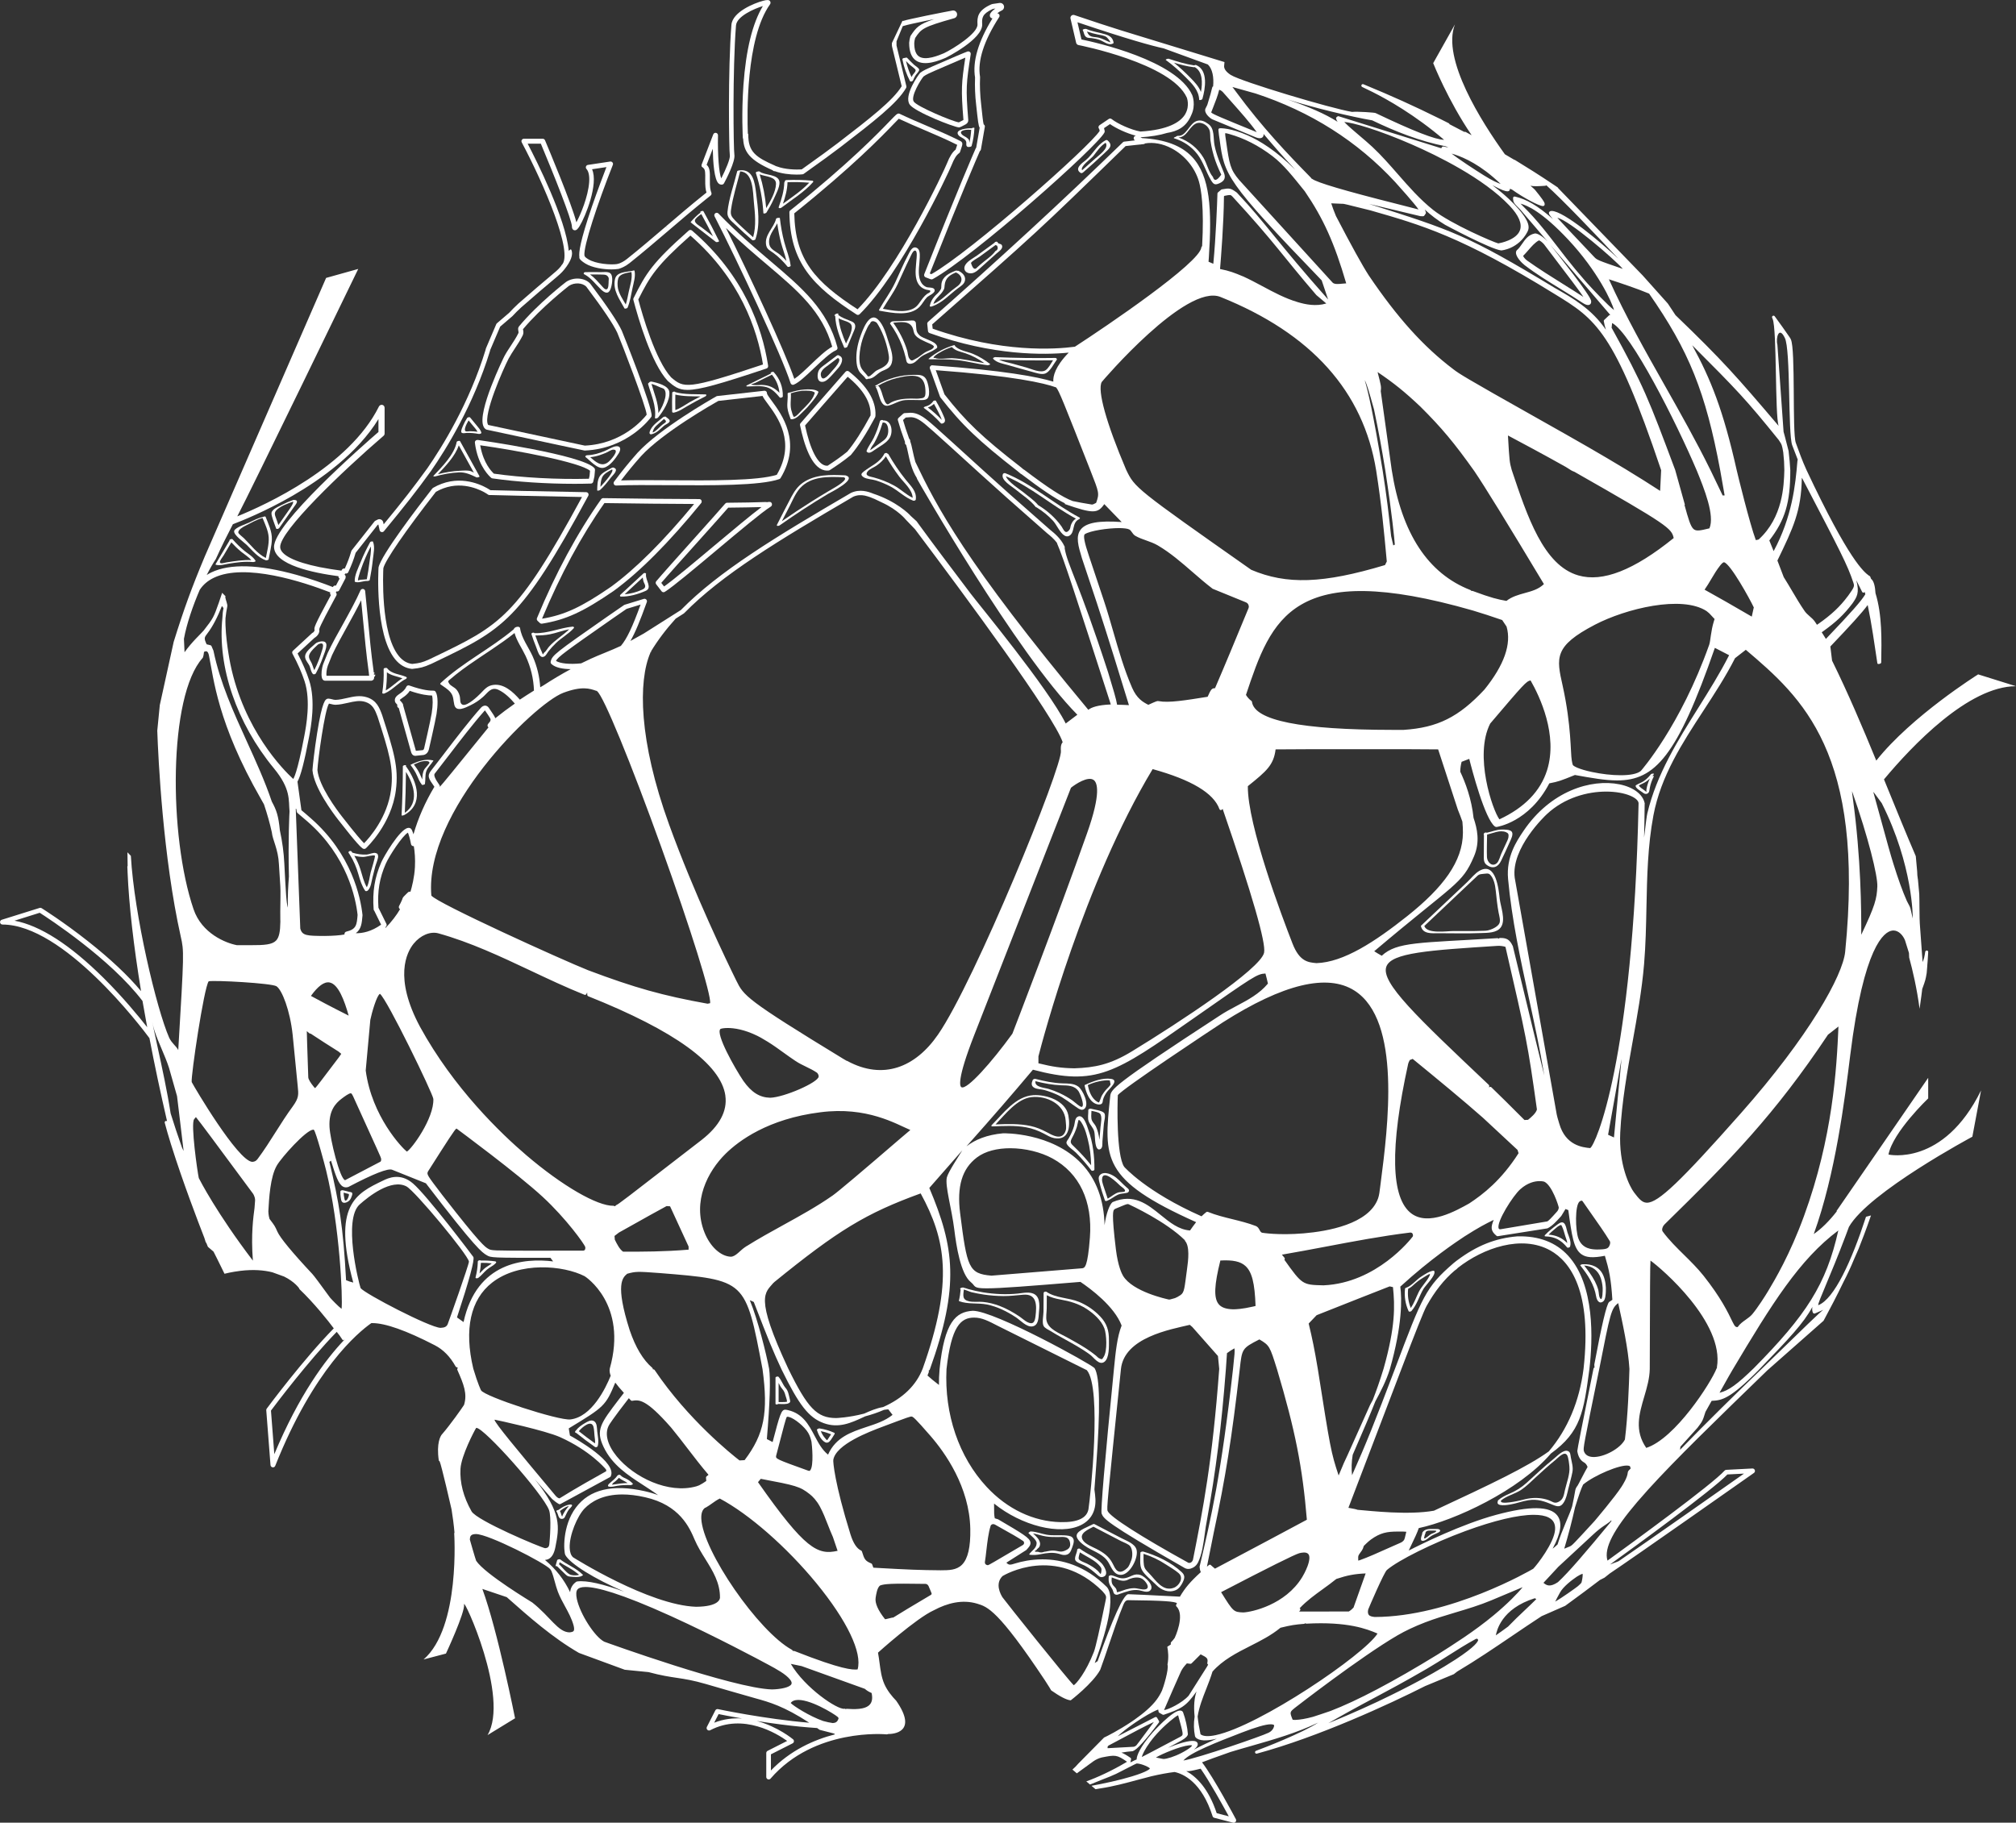 <?xml version="1.0" encoding="UTF-8"?><svg id="Layer_2" xmlns="http://www.w3.org/2000/svg" viewBox="0 0 493.87 446.58"><rect x="0" y="0" width="493.87" height="446.58" fill="#333333" stroke="none"/><defs><style>.cls-1{fill:#fff;}</style></defs><g id="Layer_1-2"><g><path class="cls-1" d="M362.49,213.32c-1.16,.64-2.11,1.89-3.05,2.79-1.13,1.06-2.25,2.13-3.38,3.19-2.61,2.47-5.22,4.93-7.83,7.4-.03,.02-.05,.04-.07,.06-.09,.09-.1,.17-.05,.22,.5,1.95,2.74,1.67,4.35,1.67,3.43,0,6.89,.1,10.32-.04,1.57-.06,3.93,.03,4.93-1.47,1.21-1.82-.11-5.04-.32-6.95-.24-2.19-.89-9.1-4.9-6.87h0Zm4.83,12.89c-.39,.89-1.99,1.58-2.89,1.76-.5,.1-1.06,.08-1.57,.1-2.24,.09-4.5,.03-6.74,.04-1.74,0-6.51,.79-7.2-1.23,3.06-2.9,6.13-5.79,9.19-8.69l2.25-2.13c.38-.35,.75-.71,1.13-1.06,.78-.74,.77-.79,2.01-.91,1.14-.11,1.31-.18,1.92,.69,.26,.37,.44,.82,.58,1.25,.24,.74,.34,1.52,.43,2.28,.19,1.77,.36,3.52,.69,5.28,.14,.74,.51,1.91,.2,2.62h0Z"/><path class="cls-1" d="M367.91,203.25c-1.31,0-2.43,.53-3.68,.78-.19-.15-.7-.02-.7,.23v.02c-.09,.11-.11,.24,0,.3-.01,1.63-.02,3.26-.03,4.88,0,.91-.11,1.85,.69,2.44,1.55,1.15,2.82,.52,3.54-.99,.71-1.52,1.45-3.03,2.11-4.57,.27-.63,.93-1.83,.55-2.5-.37-.63-1.9-.59-2.48-.59h0Zm1.62,1.89c-.07,.47-.34,.95-.53,1.38-.38,.87-.79,1.72-1.19,2.58-.29,.63-.59,1.87-1.08,2.34-1.19,1.14-2.41-.25-2.46-1.41-.07-1.84,.01-3.7,.03-5.54,1.5-.36,3.12-1.2,4.61-.61,.62,.26,.72,.53,.62,1.26Z"/><path class="cls-1" d="M403.51,194.46c.61-.24,.54-.92,.66-1.47,.19-.97,.53-1.89,.98-2.77,.06-.11-.14-.14-.35-.1,.12-.13,.23-.27,.34-.41,.2-.26-.57-.19-.72,0-.52,.67-1.11,1.26-1.82,1.72-.56,.37-1.22,.56-1.77,.93-.07,.05-.16,.11-.15,.21,.06,.62,1.24,1.23,1.71,1.58,.38,.28,.66,.49,1.12,.31h0Zm-2.03-2.01c.61-.37,1.31-.6,1.9-1.03,.28-.2,.54-.43,.79-.66-.39,.84-.68,1.72-.83,2.64-.01,.03-.03,.54,.01,.64-.11-.07-.58-.45-.62-.48-.29-.23-1.1-.7-1.25-1.11h0Z"/><path class="cls-1" d="M392.78,318.83c.52-.43,.57-1.74,.61-2.33,.08-1.33-.1-2.75-.62-3.99-.89-2.11-2.85-2.86-5.02-2.76-.24-.01-.68,.2-.64,.26,1.88,2.4,3.41,4.66,3.92,7.71,.14,.84,.76,1.92,1.75,1.11Zm-4.7-8.77c1.95,.12,3.43,1.19,4.08,3.13,.25,.75,.4,1.54,.45,2.33,.04,.56-.01,3.22-.52,2.7-.46-.47-.37-1.47-.54-2.13-.2-.75-.49-1.46-.84-2.15-.72-1.39-1.66-2.64-2.63-3.88Z"/><path class="cls-1" d="M383,299.58c-.58-.31-1.27,.29-1.69,.6-1,.74-1.96,1.51-2.82,2.41-.07,.07-.08,.12-.07,.17-.05,.09-.01,.17,.21,.17,2.3,.07,3.81,.93,5.26,2.69,.17,.2,.68,.02,.74-.2,.37-1.16-.28-2.37-.64-3.46-.2-.6-.37-2.05-.99-2.38h0Zm-3.64,2.92c.46-.46,.94-.9,1.45-1.31,.35-.28,.75-.68,1.15-.88,.54-.27,.49-.24,.75,.31,.34,.71,.52,1.57,.77,2.32,.18,.54,.4,1.08,.46,1.63-1.28-1.28-2.71-1.94-4.58-2.07Z"/><path class="cls-1" d="M351.05,311.35c-1.02,.18-1.95,.85-2.82,1.39-1.19,.73-2.41,2.31-3.7,2.75-.17,.04-.32,.13-.33,.25-.21,1.93,.07,3.73,.87,5.5,.1,.23,.57,.12,.7-.03,1.42-1.64,1.86-3.58,2.94-5.41,.53-.9,3.08-3.32,2.67-4.33-.05-.12-.22-.14-.33-.12h0Zm-.97,1.47c-.71,1.32-1.85,2.38-2.53,3.74-.66,1.34-1.1,2.7-1.95,3.91-.6-1.52-.81-3.04-.64-4.7,.71-.32,1.16-.82,1.79-1.37,.77-.67,1.63-1.22,2.51-1.74,.7-.4,1.44-.99,.82,.16Z"/><path class="cls-1" d="M383.11,368.07c.58-.93,.81-2.1,1.06-3.16,.32-1.39,.76-2.81,1.03-4.21,.24-1.23-.15-2.38-.38-3.59-.12-.63-.06-1.39-.8-1.61-1.13-.34-2.66,1.36-3.44,1.97-2.31,1.83-4.43,3.9-6.63,5.87-1.33,1.19-2.66,1.99-4.3,2.69-.97,.41-1.84,.86-2.65,1.56-.1,.09-.1,.15-.05,.18-.68,1.5,2.5,.94,3.03,.85,1.5-.25,2.94-.82,4.44-1.05,2.31-.36,3.98,.29,6.06,1.16,1.19,.49,1.9,.52,2.63-.66h0Zm-1.24-.13c-1.09,.59-1.51-.05-2.63-.43-1.42-.47-2.91-.6-4.39-.41-.8,.1-1.58,.3-2.36,.5-.37,.1-5.29,1.21-4.77,.07,.01-.02,0-.03,0-.04,1.47-1.21,3.39-1.56,4.96-2.62,1.31-.88,2.44-2.06,3.61-3.12,1.52-1.38,3.03-2.79,4.63-4.08,.75-.6,2.36-2.46,3.02-1.21,.31,.59,.46,2.09,.52,2.73,.18,1.82-.66,3.9-1.07,5.67-.28,1.25-.37,2.32-1.52,2.94h0Z"/><path class="cls-1" d="M351.17,374.62c-.97-.02-2.36-.06-2.78,1.03-.01,.04,.01,.06,.04,.08-.22,.72-.83,2.12,.48,1.73,.5-.15,.92-.55,1.33-.86,.68-.54,1.4-.74,2.14-1.13,.2-.1,.53-.31,.39-.58-.2-.39-1.23-.26-1.6-.27h0Zm-.53,1.21c-.46,.25-.85,.7-1.31,.93-.07,.05-.13,.1-.2,.16-.3,.03-.37-.08-.2-.32-.01-.3,.22-.76,.3-1.04,.01-.03,0-.06-.02-.08,.28-.57,1-.47,1.51-.46,.11,0,1.08-.03,1.12,.05,.12,.32-.99,.65-1.2,.76h0Z"/><path class="cls-1" d="M260.81,376.18c-1.48-.09-2.92,.1-4.41-.16-1.3-.23-2.5-.73-3.83-.8-.15-.01-.37,.1-.47,.21-.12,.07-.19,.16-.12,.24,.53,.56,1.96,1.55,1.97,2.41,0,1.23-1.15,1.81-1.77,2.66-.07,.1,0,.19,.12,.2,.91,.1,1.7,.04,2.6-.14,1.55-.31,2.92-.52,4.46-.11,.42,.11,.81,.28,1.25,.3,1.29,.05,1.67-.71,2.05-1.84,.28-.82,.72-1.87-.01-2.51-.4-.37-1.35-.43-1.84-.46h0Zm.07,3.76c-1.17,.49-1.69-.02-2.9-.04-.76-.02-1.45,.23-2.19,.31-.49,.21-.98,.21-1.47,0-.93,.03-1.06-.12-.4-.46,.11-.26,.56-.48,.71-.78,.63-1.3-.65-2.4-1.56-3.26,1.07,.19,2.11,.58,3.19,.74,1.03,.16,2.03,.15,3.07,.14,1.2-.01,2.67-.31,2.84,1.68,.08,.94-.55,1.36-1.29,1.67Z"/><path class="cls-1" d="M274.63,385.86c2.25-.06,4.38-4.37,3.77-6.25-.46-1.44-2.42-2.08-3.62-2.71-2.22-1.16-4.45-2.3-6.66-3.47-.08-.04-.16-.04-.25-.03-.04,.01-.09,.03-.13,.05t-.02,.01c-.96,.55-3.58,1.41-3.93,2.54-.37,1.21,1.85,2.7,2.62,3.16,1.89,1.12,4.04,1.74,5.19,3.76,.72,1.24,1.29,2.98,3.03,2.94h0Zm-6.08-6.38c-.98-.5-2.77-1.17-3.34-2.23-.87-1.6,1.37-2.5,2.65-3.19,2.26,1.19,4.54,2.35,6.8,3.54,.59,.31,1.81,.7,2.22,1.25,.62,.83,.62,2.51,.25,3.43-.22,.56-.5,1.45-.95,1.87-2.31,2.18-3.01,.09-3.6-1.05-.95-1.83-2.23-2.69-4.03-3.62h0Z"/><path class="cls-1" d="M264.56,379.47c-.26-.2-.82,.11-.67,.38,0,.01-.01,.01-.01,.02-.09,.65-.72,1.74-.46,2.39,.23,.57,1.76,1.05,2.25,1.3,1.27,.66,2.09,1.38,3.15,2.3,.38,.33,.72,.65,1.26,.53,1.78-.37,.49-2.59-.18-3.33-1.47-1.59-3.63-2.3-5.34-3.59Zm5.24,5.56c-.15,1.09-.29,.41-.79-.08-.79-.78-1.74-1.33-2.72-1.84-.47-.24-1.9-.7-2.04-1.19-.08-.27,.14-1.02,.3-1.58,1.02,.68,2.13,1.21,3.15,1.88,.64,.42,1.26,.9,1.75,1.5,.39,.48,.44,.63,.35,1.31h0Z"/><path class="cls-1" d="M279.4,385.89c-.7-.23-1.38-.16-2.04,.14-1.05,.47-1.9,.89-3.14,.57-.69-.18-1.29-.52-2.01-.65-.19-.04-.75,.23-.59,.35-.13,1.27,.09,1.88,.78,2.92,.46,.68,.23,1.37,1.05,1.51,.28,.05,.66-.15,.91-.23,1.53-.5,2.99-1.13,4.65-.88,.73,.11,2,.72,2.72,.1,1.32-1.14-1.31-3.49-2.33-3.83h0Zm1.08,3.53c-.8,.11-1.87-.33-2.73-.3-.66,.02-1.29,.13-1.92,.31-.49,.14-.96,.35-1.45,.5-1.14,.35-.62,.17-.91-.54-.18-.45-.78-.84-.97-1.25-.24-.5-.21-1.09-.15-1.65,1.19,.38,2.33,1.08,3.61,.71,.28-.08,.5-.24,.76-.34,.86-.33,2.12-.57,3.05-.05,.89,.51,2.24,2.41,.71,2.61h0Z"/><path class="cls-1" d="M289.49,385.19c-2.49-2.33-6.13-4.09-9.38-5.02-.15-.09-.74,.03-.74,.26,.01,1.26-.26,3.09,.36,4.21,.73,1.34,2.48,2.61,3.54,3.71,1.19,1.22,2.99,1.99,4.74,1.26,.8-.33,1.38-1.19,1.74-1.95,.48-1.01,.58-1.69-.26-2.47h0Zm-1.95,3.84c-2.7,.99-4.35-1.79-6.01-3.52-.69-.71-1.18-1.15-1.31-2.13-.11-.86-.09-1.79-.08-2.68,1.98,.63,3.82,1.52,5.57,2.67,.99,.65,2.17,1.31,3.06,2.1,1.28,1.14,.11,3.07-1.23,3.56h0Z"/><path class="cls-1" d="M253.57,317.19c-1.2-.83-2.92-.38-4.24-.25-2.84,.29-5.72,.15-8.53-.31-1.21-.2-2.4-.46-3.58-.79-.39-.11-.76-.28-1.14-.34h0c-.1-.07-.3-.06-.47,0-.02,0-.04,0-.06,.01-.11,.02-.44,.18-.31,.35,.03,.04,.06,.08,.09,.11h0c-.07,.92-.2,1.8-.42,2.7,0,.06,.03,.12,.08,.14,2.18,.8,4.49,.36,6.74,.8,2.59,.51,5,1.73,7.18,3.17,1.03,.68,2.56,2.4,3.96,2.21,1.53-.21,1.54-2.04,1.63-3.24,.13-1.43,.41-3.62-.93-4.56h0Zm.1,5.33c-.16,1.29-.52,2.15-1.98,1.42-.64-.32-1.28-.93-1.88-1.34-1.57-1.06-3.23-1.99-5-2.66-1.29-.48-2.62-.82-3.99-.95-1.09-.11-2.28,.08-3.36-.14-1.83-.38-1.48-1.48-1.35-2.9,.61,.14,1.48,.56,1.91,.66,.98,.23,1.98,.42,2.97,.57,1.6,.23,3.21,.36,4.83,.37,1.63,.01,3.22-.19,4.84-.33,3.44-.3,3.33,2.73,3.01,5.3Z"/><path class="cls-1" d="M270.5,333.7c1.33-.91,1.15-4.05,1.16-5.39,.02-2.31-.5-4.01-2.1-5.72-1.45-1.55-3.23-2.78-5.19-3.6-2.59-1.08-5.65-.89-8.01-2.48-.01-.01-.02-.01-.03-.01,0,0-.01,0-.01-.01-.03-.01-.05-.02-.08-.02-.21-.04-.51,.06-.56,.24-.02,.04-.03,.08-.02,.12-.01,1.53-.02,3.06-.03,4.58-.01,.88-.4,2.69,.03,3.47,.3,.55,1.2,.93,1.69,1.23,1.01,.63,2.05,1.22,3.1,1.8,2.26,1.26,4.56,2.49,6.64,4.04,.89,.66,2.13,2.62,3.41,1.75h0Zm-2.05-1.58c-.75-.61-1.54-1.17-2.35-1.7-1.54-1-3.16-1.89-4.77-2.78-1.72-.96-4.41-1.9-4.93-3.97-.23-.9,.01-2.17,.02-3.1,.01-1.07,.01-2.15,.02-3.22,1.07,.56,2.2,.84,3.41,1.06,2.27,.41,4.34,1.01,6.29,2.26,1.75,1.13,3.64,2.79,4.4,4.79,.55,1.45,.77,5.53-.15,6.96-.39,.61-.34,.79-1.18,.35-.25-.14-.52-.46-.76-.65Z"/><path class="cls-1" d="M204.33,351.03c-1.14-.52-2.33-.86-3.57-1.05-.1-.02-.21,.01-.3,.07-.2,.05-.38,.19-.32,.37,.33,1.03,.99,2.42,2,2.95,.34,.18,.73,.12,1.01-.14,.51-.48,.88-1.24,1.27-1.82,.12-.15,.09-.3-.09-.38h0Zm-1.26,1.18c-.05,.07-.35,.6-.43,.62-.15,.04-.39-.33-.48-.43-.47-.52-.82-1.11-1.08-1.75,.86,.17,1.7,.43,2.51,.78-.16,.27-.34,.52-.52,.78Z"/><path class="cls-1" d="M192.48,340.1c-.73-.85-1.02-1.93-1.76-2.76-.14-.16-.74-.04-.74,.2,0,2.13,0,4.26,0,6.39,0,.26,.48,.21,.68,.05,.81,.02,1.98,.15,2.6-.2,.45-.26,.33-.5,.21-1.01-.22-.94-.35-1.93-.98-2.67h0Zm-1.74,3.42v-4.69c.25,.5,.49,1.01,.87,1.44,.45,.52,.64,.97,.8,1.62,.09,.37,.42,1.1,.38,1.56-.64,.11-1.4,.05-2.05,.07Z"/><path class="cls-1" d="M145.43,348.15c-.71-.34-1.51,.17-2.1,.51-.87,.5-1.66,1.05-2.26,1.85-.11,.07-.19,.17-.18,.27-.06,.18,.1,.29,.29,.31,1.49,1.2,3.01,2.34,4.57,3.43,.24,.16,.62,.02,.69-.25,.3-1.14,0-2.38-.13-3.53-.09-.8,0-2.18-.88-2.59Zm-.05,1.43c.19,.68,.18,1.47,.26,2.17,.08,.65,.18,1.27,.13,1.9-1.35-.96-2.68-1.95-3.97-2.99,.85-1.03,3.08-2.89,3.58-1.08h0Z"/><path class="cls-1" d="M149.1,364.21c.65,.21,1.44-.07,2.1-.17,1.09-.17,2.18-.23,3.28-.17,.14,.01,.73-.18,.5-.41-.42-.42-.87-.78-1.4-1.06-.58-.3-1.16-.47-1.61-.98-.14-.16-.53-.07-.69,.09l-.02,.02-.02,.02h0c-.46,.69-1.1,1.15-1.7,1.69-.27,.24-.61,.45-.6,.84,0,.07,.12,.11,.16,.13h0Zm.96-.69c.16-.24,.5-.42,.71-.61,.31-.26,.59-.53,.84-.83,.64,.52,1.44,.8,2.14,1.28-1.12,.02-2.21,.17-3.33,.34-.37,.05-.62,.21-.36-.18h0Z"/><path class="cls-1" d="M137.73,372.14c.3-.03,.5-.18,.64-.44,.33-.63,.55-1.25,.98-1.84,.17-.23,.84-.77,.79-1.05-.04-.27-.51-.18-.7-.15-1,.16-1.84,.71-2.64,1.3-.26,.02-.62,.2-.5,.33,.51,.56,.37,1.97,1.43,1.85h0Zm1.59-3.09s-.38,.45-.42,.5c-.28,.35-.54,.72-.76,1.11-.11,.19-.21,.38-.3,.57-.04,.09-.08,.22-.12,.35-.16-.21-.23-.52-.29-.74-.07-.23-.14-.43-.26-.62,.41-.31,.83-.63,1.29-.88,.12-.06,.79-.4,.86-.29h0Z"/><path class="cls-1" d="M136.44,383.73c.62,.6,1.25,1.2,1.87,1.8,.45,.44,.71,.72,1.31,.76,.86,.06,2.37,.29,3.11-.29,.05-.04,.13-.1,.06-.16-1.6-1.62-3.77-2.41-5.56-3.77-.15-.11-.69,.01-.74,.2-.13,.46-.26,.91-.39,1.37,0,.1,.15,.12,.34,.09h0Zm4.95,2.22c-.57,.07-1.42,.04-1.89-.24-.88-.51-1.69-1.63-2.43-2.34-.03-.03-.08-.04-.13-.04,.05-.19,.11-.38,.16-.57,1.36,.91,2.88,1.58,4.16,2.61,.47,.38,.89,.49,.13,.58h0Z"/><path class="cls-1" d="M119.28,311.08c.7-.61,1.58-.95,2.21-1.64,.16-.18,.01-.37-.19-.4-1.18-.17-2.36-.22-3.54-.19-.19-.16-.64-.05-.69,.2-.05,.08-.06,.17-.02,.24-.05,1.24-.23,2.46-.55,3.67-.09,.34,.51,.25,.65,.15,.79-.59,1.38-1.38,2.13-2.03Zm-1.8,.91c.18-.85,.28-1.71,.33-2.58,.89-.02,1.78,.02,2.67,.13-.6,.5-1.34,.83-1.92,1.37-.37,.35-.71,.72-1.08,1.08Z"/><path class="cls-1" d="M85.49,292c-.49-.12-.97-.28-1.47-.37h-.01c-.08-.02-.18-.02-.28,.01h-.01s-.08,.02-.12,.04c-.01,0-.02,.01-.03,.01-.1,.05-.17,.12-.18,.2-.02,.46,0,.92,.07,1.38,.05,.35,.09,.92,.34,1.2,.41,.48,1.27,.11,1.65-.21,.28-.24,.47-.54,.6-.88,.1-.26,.33-.76,.24-1.04-.1-.29-.54-.28-.8-.34h0Zm-.01,.82c-.04,.26-.15,.55-.26,.78-.1,.19-.23,.43-.43,.53-.34,.17-.37-.25-.43-.51-.11-.47-.17-.94-.18-1.41,.28,.07,.56,.16,.85,.23,.31,.08,.5,.02,.45,.38Z"/><path class="cls-1" d="M67.65,129.49c.08,.25,.65,.04,.74-.1,1.2-1.71,2.39-3.43,3.59-5.14,.51-.72,1.43-1.71,.03-1.77-.06,0-.12,0-.19,.04-.04,0-.08,0-.11,.03-.9,.31-1.77,.69-2.62,1.13-.69,.36-1.67,.75-2.22,1.33-.43,.45-.42,.77-.28,1.38,.26,1.04,.71,2.08,1.06,3.1h0Zm.31-4.72c1.01-.86,2.54-1.42,3.81-1.86,.34,.19-.87,1.87-.93,1.96-.34,.48-.67,.96-1.01,1.44-.54,.78-1.09,1.56-1.63,2.33-.15-.45-.31-.9-.46-1.35-.33-.99-.83-1.64,.22-2.52Z"/><path class="cls-1" d="M60.36,133.43c1.43,1.4,2.8,3.17,4.74,3.84,.13,.05,.67-.04,.7-.22,.28-1.6,.75-3.27,.8-4.89,.06-1.95-.85-3.8-1.55-5.57-.01-.03-.03-.04-.07-.05-.01,0-.04,0-.07,0-.11,0-.27,.02-.4,.08-1.25,.3-2.33,.84-3.49,1.42-.59,.29-3.44,1.2-3.65,2.03-.25,.98,2.37,2.76,2.99,3.37h0Zm-.2-4.64c1.33-.67,2.71-1.5,4.16-1.88,.59,1.48,1.4,3.11,1.5,4.72,.11,1.65-.38,3.43-.7,5.08-2.08-1.01-3.8-3.31-5.38-4.86-.26-.25-1.29-1.03-1.35-1.32-.14-.75,1.28-1.5,1.77-1.74h0Z"/><path class="cls-1" d="M52.94,138.39c.99,.25,2.11-.12,3.09-.28,1.98-.32,3.94-.6,5.95-.4,.15,0,.77-.08,.6-.35-.67-1.05-1.77-1.64-2.72-2.41-1.01-.84-1.94-1.75-2.81-2.73,0-.06-.04-.09-.11-.11-.19-.16-.87,.1-.7,.3-1.14,1.93-2.27,3.85-3.41,5.78-.07,.11,0,.17,.11,.2Zm1.82-2.27c.64-1.08,1.27-2.16,1.91-3.24,.77,.84,1.59,1.63,2.47,2.35,.81,.66,1.74,1.2,2.41,2-2.04-.08-4.02,.24-6.06,.56-.5,.08-1.46,.44-1.61,.02-.14-.4,.67-1.32,.88-1.69Z"/><path class="cls-1" d="M261.72,273.28c-.67-3.58-5.38-5.15-8.6-4.95-4.33,.28-7.37,4.52-10.19,7.34-.09,.09-.09,.15-.05,.2,0,.07,.05,.11,.22,.11,2.74-.1,5.54-.27,8.25,.22,1.56,.28,3,.82,4.4,1.56,.79,.42,1.59,.92,2.49,1.09,3.64,.68,3.99-2.84,3.48-5.57h0Zm-.65,3.7c-.83,2.69-3.36,1.1-4.7,.39-1.25-.66-2.49-1.18-3.87-1.48-2.82-.62-5.74-.5-8.62-.39,2.41-2.49,5.27-6.3,8.82-6.69,3.74-.41,8.07,1.73,8.36,5.71,.05,.67,.22,1.8,.01,2.46h0Z"/><path class="cls-1" d="M253.41,266.53c.64,.35,1.67,.33,2.4,.53,1.06,.29,2.09,.67,3.09,1.12,1.9,.86,3.32,2.13,5.04,3.26,.49,.32,1.06,.7,1.65,.29,1.45-1.03-.38-4.74-1.44-5.51-1.11-.81-2.53-.74-3.84-.78-2.28-.07-4.49-.54-6.69-1.11-.1-.03-.26,.01-.39,.08-.11,.04-.2,.1-.23,.18-.35,.83-.44,1.48,.41,1.94h0Zm10.78,.8c.35,.49,1.57,3.42,.88,3.85-.36,.22-1.86-1.21-2.36-1.56-1.01-.7-2.09-1.31-3.21-1.83-.84-.38-1.7-.71-2.58-.98-1.04-.32-3.51-.41-3.27-1.91,2.09,.53,4.19,.93,6.35,1.01,1.55,.04,3.17-.01,4.19,1.42h0Z"/><path class="cls-1" d="M271.34,294.15c.91-.39,1.64-1.03,2.53-1.44,.7-.32,1.29-.24,2.02-.42,.16-.04,.35-.05,.48-.17,.54-.51-.03-.9-.43-1.24-.88-.74-1.62-1.63-2.52-2.35-.92-.73-2.86-1.7-3.93-.67-.55,.53-.29,1.3-.13,1.95,.36,1.47,.82,2.91,1.33,4.33,.06,.19,.44,.14,.65,.01h0Zm-1.37-5.19c.13-2.79,3.87,1,4.47,1.57,.24,.23,1.53,.99,1.07,1.4-.18,.15-1.14,.13-1.42,.2-1.05,.27-1.8,1.05-2.73,1.56-.25-.71-.49-1.41-.71-2.13-.21-.75-.71-1.82-.68-2.6Z"/><path class="cls-1" d="M266.64,276.89c-.27-.76-1.19-4.26-2.75-3.21-.59,.39-.58,1.56-.75,2.15-.31,1.09-.78,2.11-1.34,3.1-.14,.23-.59,.73-.54,1.1,.12,.8,1.77,1.82,2.32,2.38,1.35,1.37,2.6,2.83,3.78,4.36,.04,.05,.09,.07,.16,.08,.2,.04,.48-.04,.56-.2,.03-.04,.03-.08,.03-.12,.02-3.27-.37-6.55-1.47-9.64h0Zm-3.38,4.18c-.99-.94-1.26-1.14-.57-2.39,.46-.83,.83-1.69,1.12-2.6,.06-.2,.36-1.65,.42-1.67,.36-.14,1,1.14,1.13,1.4,.52,1,.83,2.2,1.11,3.29,.54,2.1,.79,4.24,.83,6.4-1.24-1.55-2.58-3.04-4.04-4.43h0Z"/><path class="cls-1" d="M269,270.6c.28,.04,.69,.02,.91-.19,.26-.24,.22-.66,.3-.98,.19-.69,.55-1.32,.97-1.9,.55-.75,3.13-2.9,.97-3.2-1.99-.28-4.36,.57-6.16,1.4-.1,.03-.19,.07-.24,.12-.01,.01-.03,.02-.03,.03-.01,.01-.01,.03-.01,.04s-.01,.03-.01,.04c.34,1.7,1.26,4.34,3.3,4.64h0Zm1.56-5.87c.44-.06,.87-.06,1.31-.01,.06,.32,.13,.64,.19,.96-.15,.45-.9,1.05-1.2,1.42-.31,.38-.61,.78-.86,1.2-.28,.47-.38,.98-.61,1.46-.21,.45-.1,.45-.59,.19-.21-.12-.4-.28-.58-.44-1.01-.94-1.47-2.33-1.74-3.65,.88-.4,1.79-.72,2.75-.92,.45-.1,.89-.17,1.33-.21h0Z"/><path class="cls-1" d="M269.67,281.48c.5-.41,.36-1.29,.4-1.87,.12-1.42,.23-2.83,.35-4.25,.05-.62,.52-2.1,.09-2.64-.52-.64-2.4-.84-3.16-1.05-.15-.11-.75,.03-.74,.27,.04,.94-.24,2,.11,2.87,.34,.87,1.08,1.45,1.34,2.42,.27,1.01,.02,3.85,.99,4.37,.17,.1,.49-.01,.62-.12h0Zm-1.19-5.46c-.25-.53-.72-.94-.96-1.45-.31-.65-.16-1.57-.14-2.4,.75,.15,1.71,.33,2.06,.66,.66,.64,.22,2.54,.15,3.36-.08,.94-.15,1.89-.23,2.83-.01,.07-.02,.15-.03,.22-.13-1.13-.44-2.35-.85-3.22h0Z"/><path class="cls-1" d="M217.38,111.15c.03-.26-.62-.2-.74,.03-1.11,2.17-3.19,2.9-5,4.31-.68,.53-.89,.88-.1,1.42,.71,.49,2.16,.52,3,.79,1.24,.39,2.44,.89,3.59,1.49,1.93,1.01,3.56,2.73,5.59,3.48,.18,.07,.59-.05,.62-.27,.3-2.02-1.28-3.39-2.44-4.84-1.6-1.99-3.02-4.11-4.29-6.32-.05-.06-.14-.09-.23-.09h0Zm6.2,10.82c-1.61-.78-2.99-2.16-4.56-3.01s-3.25-1.52-4.98-1.98c-.84-.23-2.4-.36-1.45-1.52,.48-.58,1.5-.93,2.12-1.37,.92-.65,1.72-1.37,2.31-2.29,1,1.73,2.09,3.4,3.29,4.99,1.14,1.5,3.2,3.18,3.27,5.18h0Z"/><path class="cls-1" d="M287.63,33.88c2.26,.71,4.23,1.99,5.68,3.88,1.49,1.94,2.11,4.3,3.34,6.37,.64,1.07,.98,1.29,2.17,.73,1.17-.55,1.49-1.34,1.01-2.53-.9-2.24-1.82-4.34-2.3-6.73-.35-1.75,.07-4.08-1.49-5.2-.91-.66-1.83-1.14-2.94-.73-1.72,.63-2.58,3.8-4.51,3.61-.15-.02-.47,.13-.58,.26-.26,.04-.62,.26-.38,.34h0Zm5.07-3.46c1.26-.85,3.05,.08,3.57,1.39,.29,.73,.16,1.86,.27,2.64,.24,1.7,.65,3.37,1.22,4.99,.27,.76,.57,1.5,.9,2.23,.18,.37,.35,.74,.52,1.12-1.04,1.5-1.72,1.68-2.05,.55-1.06-1.21-1.48-3.34-2.34-4.74-1.44-2.35-3.52-4-6.08-4.91,2.01-.14,2.38-2.19,3.99-3.27Z"/><path class="cls-1" d="M294.55,24.25c.72-2.5,1.5-7.04-1.54-8.32-.1-.04-.32,0-.48,.09-2.14-.32-4.18-.95-6.24-1.63-.14-.05-.91,.16-.67,.33,1.75,1.26,3.33,2.69,4.85,4.22,1.55,1.55,3.2,3.16,3.3,5.48,.02,.24,.72,.02,.78-.17h0Zm-6.98-8.9c1.59,.49,3.2,.91,4.87,1.12,.06,0,.14,0,.22-.04,1.98,1.08,1.96,3.86,1.54,6.11-.5-1.31-1.49-2.38-2.53-3.43-1.3-1.33-2.65-2.6-4.1-3.76Z"/><path class="cls-1" d="M270.89,8.44c-1.61-.49-3.22-.68-4.79-1.35-.04-.02-.09-.02-.15,0-.2-.08-.77,.14-.71,.25,.31,.6,.31,1.38,.88,1.76,.35,.24,.9,.18,1.31,.24,.66,.09,1.29,.21,1.92,.43,1.07,.36,2.25,1.54,3.36,.85,.04-.02,.1-.07,.09-.12-.12-1.13-.87-1.73-1.91-2.05Zm-1.78,.78c-.52-.12-1.06-.11-1.57-.24-.79-.19-1.01-.68-1.26-1.26,.87,.31,1.74,.54,2.66,.73,.66,.14,1.51,.23,2.09,.6,.14,.09,.88,.87,.99,1.35-.98-.38-1.87-.94-2.91-1.18h0Z"/><path class="cls-1" d="M248.73,119.88c1.6,1.33,3.71,2.66,4.98,4.33,.04,.06,.12,.09,.21,.09,1.49,.92,2.86,2.01,4.05,3.3,.9,.99,1.67,2.92,2.77,3.6,.38,.24,.81,.31,1.22,.07,1.46-.86,.56-3.21,2.37-4.05,.13-.06,.36-.29,.14-.41-6.21-3.27-11.64-8.26-18.19-10.87-.17-.07-.52,.03-.59,.21-.61,1.48,2.1,2.94,3.04,3.73h0Zm13.64,8.7c-.13,.31-.15,.88-.33,1.14-1.07,1.5-1.52-.08-2-.75-1.53-2.14-3.49-3.86-5.73-5.22-.96-1.19-2.42-2.14-3.57-3.11-.62-.52-3.94-2.63-4.32-3.96,6.13,2.6,11.31,7.25,17.15,10.39-.57,.35-.9,.8-1.2,1.51h0Z"/><path class="cls-1" d="M212.31,110.44c-.03,.07-.04,.14,0,.2,.52,.64,1.29,.06,1.81-.31,1.17-.85,3.11-1.77,3.85-3.07,.9-1.58,.42-4.36-1.62-4.25-.08-.22-.7-.11-.78,.17-.39,1.4-.88,2.76-1.51,4.07-.52,1.07-1.34,2.09-1.76,3.19h0Zm2.82-3.84c.44-1,.79-2.03,1.1-3.07,1.26-.15,1.42,1.48,1.36,2.28-.07,.92-.42,1.56-1.16,2.13-.61,.48-1.25,.91-1.87,1.37-.31,.23-.62,.46-.94,.69-.5,.35-.61,.36-.34,.03,.07-.45,.71-1.15,.93-1.56,.34-.61,.64-1.23,.92-1.87Z"/><path class="cls-1" d="M207.13,116.46s-.07,0-.1,0c-.03,0-.06,0-.1,0-3.45-.16-7.2-.27-10.19,1.77-1.28,.88-2.11,2.09-2.84,3.44-1.23,2.28-2.38,4.62-3.57,6.92-.18,.35,.47,.27,.61,.17,3.89-2.74,7.86-5.34,11.94-7.77,.47-.27,7.39-3.7,4.25-4.51h0Zm-2.47,2.89c-.65,.38-1.3,.75-1.94,1.14-1.4,.83-2.78,1.68-4.16,2.55-2.38,1.5-4.71,3.06-7.02,4.66l1.89-3.66c.75-1.46,1.44-3.18,2.55-4.42,2.69-3,6.99-2.85,10.66-2.68h.05c1.41,.39-1.94,2.36-2.03,2.41h0Z"/><path class="cls-1" d="M226.84,92.83c-.66-1.06-1.75-.99-2.91-.99-3.33-.02-6.55,.93-9.41,2.61-.44,.26,.25,.26,.45,.14,1.49-.88,3.07-1.57,4.76-1.97,1.36-.33,3.67-.82,5.05-.37,1.67,.54,1.93,2.27,1.94,3.8,0,1.39-.32,1.49-1.65,1.61-.62,.06-1.26-.02-1.88-.01-1.65,.02-3.34,.18-4.84,.92-.15,.08-.77,.53-.88,.51-.53-.09-.84-1.03-1-1.46-.39-1.03-.51-2.02-1.16-2.95-.14-.2-.85,.09-.77,.21,.92,1.31,.94,5.06,3.15,4.49,1.4-.36,2.57-1.23,4.08-1.34,1.1-.08,2.2-.01,3.3-.01,.57,0,1.68,.11,2.15-.41,.83-.93,.16-3.9-.38-4.78h0Z"/><path class="cls-1" d="M226.34,99.96c1.52,1.11,2.91,2.36,4.16,3.76,.11,.12,.39,.06,.51,0,.82-.37,.43-1.14,.15-1.81-.52-1.24-1.14-2.43-1.82-3.58,.03-.07,0-.11-.08-.13-.12-.19-.74-.01-.73,.23-.49,.62-1.1,1.01-1.89,1.18-.06,.01-.48,.21-.3,.34h0Zm2.46-1.01c.52,.92,1.63,2.96,1.91,3.93-1.05-1.11-2.19-2.12-3.41-3.04,.57-.19,1.07-.49,1.5-.89Z"/><path class="cls-1" d="M212.07,92.79c.11,.18,.42,.14,.61,.01,1.33,.08,2.22-1.35,3.38-1.87,1.11-.49,2.04-.75,2.41-2.04,.48-1.68-.34-3.67-.84-5.25-.55-1.73-1.17-4.07-2.56-5.37-2.18-2.03-3.84,2.86-4.37,4.36-.64,1.82-1.01,3.81-.9,5.75,.05,.82,.17,1.66,.56,2.39,.43,.84,1.23,1.23,1.71,2.02h0Zm-1.27-7.66c.24-1.34,.66-2.65,1.24-3.89,.28-.59,.59-1.46,1.08-1.92,.26-.73,.8-.82,1.61-.29,.18,.23,.34,.46,.48,.72,1.24,2.09,2.19,5.02,2.53,7.43,.3,2.14-1.27,2.78-2.96,3.58-.51,.24-1.55,1.51-1.98,1.46-.06-.01-.11,0-.17,.02-.66-.97-1.6-1.55-1.92-2.82-.33-1.35-.15-2.93,.09-4.29Z"/><path class="cls-1" d="M225.24,68.07c-.37-1.64,.04-3.36,.08-5.02,.02-.79,.07-2.05-.85-2.37-1.04-.37-1.59,1.01-1.98,1.74-1.17,2.19-2.12,4.5-3.17,6.75-1.12,2.39-2.67,4.39-3.95,6.69-.12,.22,.08,.31,.31,.3,0,0,0,.01,.02,.01,2.88,.5,7.16,1.4,9.54-.96,.71-.71,1.13-1.64,1.83-2.36,.46-.47,2.35-1.11,1.81-2-.31-.51-1.47-.33-1.94-.52-.98-.42-1.47-1.25-1.7-2.26Zm2.59,3.48c-.09,.15-.59,.36-.73,.46-.38,.29-.71,.63-1.01,1.01-.71,.87-1.18,1.92-2.2,2.5-2.14,1.22-5.27,.56-7.6,.14,1.17-2.04,2.56-3.83,3.58-5.97,1.02-2.15,1.94-4.35,3.01-6.48,.23-.46,.83-2.1,1.42-1.77,.47,.26,.23,1.85,.2,2.28-.1,1.55-.39,3.18,0,4.71,.33,1.3,1.14,2.19,2.44,2.55,.55,.14,1.2,.05,.89,.57Z"/><path class="cls-1" d="M224.4,79.62c-.05-.45,.05-.68-.35-.98-.29-.22-1.18-.08-1.48-.07-1.29,.05-2.58,.1-3.87,.16-.19,.01-.59,.24-.51,.33-.12,.06-.2,.15-.14,.23,1.22,1.71,2.23,3.53,2.97,5.5,.35,.94,.61,1.89,.86,2.86,.1,.37,.12,1.03,.44,1.28,.41,.33,1,.21,1.44,.01,.68-.32,1.19-1.01,1.77-1.45,1.05-.8,2.33-1.11,3.39-1.81,.49-.33,.87-.4,.58-1.01-.57-1.2-3.38-1.64-4.26-2.53-.89-.88-.72-1.41-.84-2.52h0Zm4.37,5.32c-.06,.63-1.3,.95-1.8,1.21-.92,.46-1.69,1.28-2.59,1.72-.71,.35-1.09,.83-1.66-.1-.3-.49-.33-1.37-.5-1.93-.75-2.44-1.93-4.69-3.41-6.77,1.7-.14,3.95-.58,4.76,1.24,.3,.68,.18,1.28,.75,1.92,.66,.75,1.56,1.08,2.42,1.51,.33,.17,2.07,.78,2.03,1.2h0Z"/><path class="cls-1" d="M246.87,89.43c1.97,.55,3.94,1.14,5.91,1.66,.96,.25,2.44,.82,3.4,.38,1.09-.5,1.98-2.35,2.67-3.28,.12-.16,.07-.27-.03-.34-.04-.09-.13-.15-.31-.15-4.9,.08-9.8,.01-14.69-.2-.17-.01-.74,.21-.48,.46,.94,.94,2.28,1.12,3.53,1.47h0Zm11.1-1.15c-.52,.8-1.14,1.98-1.83,2.43-1.19,.77-3.39-.29-4.6-.63-1.18-.33-2.35-.66-3.53-.99-.94-.26-2.27-.47-3.25-.97,4.41,.17,8.81,.22,13.21,.16Z"/><path class="cls-1" d="M227.6,88.02c2.31,.02,4.63-.04,6.93,.21,2.49,.28,4.92,.96,7.41,1.26,.09,.01,.79-.17,.61-.3-1.29-1-2.66-1.85-4.17-2.48-1.47-.62-3.36-.77-4.48-1.97,.12-.12,0-.23-.32-.13-2.27,.69-4.25,1.74-6.07,3.27-.11,.08,.02,.14,.09,.14h0Zm1.58-.97c.34-.26,.7-.49,1.07-.69,.93-.56,1.91-.99,2.93-1.33,.89,.95,2.07,1.11,3.27,1.51,1.71,.57,3.26,1.4,4.72,2.44-2.65-.43-5.25-1.09-7.95-1.22-.88-.04-3.39,.36-4.15-.07-.54,.09-.5-.12,.11-.64h0Z"/><path class="cls-1" d="M227.77,74.94c-.05,.22,.34,.19,.44,.16,2.63-.84,4.38-2.94,6.55-4.54,.67-.49,1.48-.96,1.64-1.85,.21-1.12-.7-1.94-1.62-2.36-.06-.03-.16-.02-.25,0-.1-.06-.28-.09-.44-.02-1.55,.61-3.22,1.4-3.46,3.24-.13,1.01,.22,.94-.66,2-.31,.38-.72,.68-1.04,1.06-.6,.7-.97,1.41-1.16,2.31Zm3.45-4.02c.17-.35,.15-.65,.19-1.03,.17-1.77,1.25-2.51,2.78-3.14,1.56,.71,1.84,2.18,.44,3.31-.52,.42-1.07,.78-1.58,1.2-1.41,1.18-2.7,2.5-4.4,3.21,.5-1.53,1.91-2.15,2.57-3.55h0Z"/><path class="cls-1" d="M238.09,66.95c.93-.15,1.66-.93,2.32-1.52,1.24-1.1,2.48-2.21,3.71-3.32,.43-.39,1.51-1.05,1.39-1.8s-.9-.39-1.1-.91c-.12-.31-.68-.2-.77,.06,0,0,0,0,0,.01-1.4,1.02-2.79,2.04-4.19,3.06-.9,.66-2.3,1.33-2.92,2.3-.8,1.26,.21,2.33,1.57,2.12h0Zm1.87-4.05c1.31-.96,2.63-1.92,3.94-2.88,.11,.08,.23,.13,.35,.16,.31,.62,.18,1.06-.4,1.34-.87,1.24-2.58,2.3-3.71,3.32-.25,.22-.5,.44-.74,.66-.59,.72-1.1,.37-1.53-1.06,.11-.42,1.72-1.27,2.09-1.54Z"/><path class="cls-1" d="M264.71,42.36c.19,.13,.47,.02,.62-.11,1.79-1.55,3.54-3.13,5.26-4.75,1.12-1.06,2.18-1.82,.75-3.09-.09-.1-.29-.15-.48-.05-.04,.02-.08,.05-.12,.07,0,0-.01,0-.01,0-2.14,1.22-2.96,3.37-4.83,4.88-.83,.65-2.78,2.02-1.19,3.04Zm3.13-4.15c.98-1.22,1.68-2.4,3.01-3.23,.93,1.31-1.69,3.08-2.55,3.87-1.06,.97-2.13,1.92-3.21,2.86-.56-.94,2.18-2.8,2.75-3.5h0Z"/><path class="cls-1" d="M234.74,33.04c.48,.72,1.65,.78,1.95,1.67,.12,.37-.11,.83,.18,1.15,.2,.22,.44,.16,.7,.13,.12,0,.41-.09,.45-.23,.4-1.44,.62-2.9,.69-4.4,0-.13-.49-.08-.69,.08-.9-.07-4.18,.24-3.28,1.6h0Zm1.96,.6c-.32-.22-.76-.38-1.03-.67-1.05-1.11,1.34-1.27,1.97-1.16,.06,0,.17,0,.28-.05-.06,1.09-.21,2.17-.45,3.23-.03-.29-.04-.59-.08-.67-.15-.29-.43-.5-.69-.68Z"/><path class="cls-1" d="M223.68,19.69c.16-.41,.34-.8,.57-1.17,.21-.34,.61-.71,.78-1.04,.12-.25,.2-.22,.12-.49-.12-.39-.98-.88-1.28-1.16-.57-.53-1.11-1.08-1.64-1.65-.11-.11-.38-.07-.57,.02-.24-.04-.64,.12-.6,.33,.37,1.86,.98,3.62,1.85,5.31,.14,.27,.68,.08,.77-.15Zm-.82-3.83c.25,.24,1.37,.97,1.44,1.3,.09,.38-.51,.91-.69,1.18-.11,.18-.21,.36-.31,.54-.59-1.26-1.04-2.56-1.35-3.92,.31,.31,.61,.61,.91,.9Z"/><path class="cls-1" d="M92.09,209.02c-.59-.22-1.56,.3-2.21,.35-1.24,.08-2.39-.11-3.57-.46-.06-.1-.12-.2-.19-.29-.2-.29-.94,0-.71,.34,.07,.1,.13,.21,.2,.31,.01,.03,.02,.06,.06,.09,.99,1.54,1.66,3.18,2.16,4.95,.39,1.39,.8,2.71,1.61,3.91,.15,.23,.53,.1,.68-.05,.78-.78,.87-2.15,1.13-3.18,.23-.9,.45-1.8,.68-2.69,.14-.56,.86-2.17,.68-2.69-.11-.4-.08-.43-.52-.59Zm-1.27,4.67c-.26,1.01-.41,2.66-.96,3.7-.78-1.37-1.09-2.87-1.56-4.37-.37-1.18-.88-2.28-1.5-3.34,.74,.17,1.49,.28,2.27,.28,.49,0,2.41-.57,2.77-.31,.18,.13-.92,3.65-1.02,4.04Z"/><path class="cls-1" d="M99.46,187.85v-.3c0-.19-.77-.06-.77,.21-.01,3.99-.11,7.98-.31,11.97-.01,.2,.56,.02,.62-.02,4.91-2.68,3.23-8.05,.56-11.81-.02-.02-.06-.04-.1-.05Zm-.29,11.3c.16-3.34,.25-6.69,.28-10.03,2.02,3.23,3.27,7.57-.28,10.03Z"/><path class="cls-1" d="M106.11,186.31c-1.8-.42-3.38,.11-5.03,.82-.09,.04-.13,.07-.15,.09-.2,.06-.38,.17-.35,.22,.62,.83,1.18,1.66,1.59,2.62,.34,.79,.65,1.54,1.19,2.21,.1,.13,.72-.04,.74-.2,.17-1.02,0-2.12,.33-3.1,.34-.99,1.2-1.69,1.73-2.58,.04-.04-.02-.07-.05-.08Zm-2.12,2.14c-.48,.78-.5,1.65-.54,2.53-.23-.47-.42-.96-.65-1.45-.38-.81-.89-1.53-1.42-2.24,.06,0,.11-.02,.14-.04,.62-.27,1.42-.65,2.08-.73,.29-.04,1.51-.21,1.61,.32,.05,.23-1.04,1.31-1.22,1.61h0Z"/><path class="cls-1" d="M86.98,142.56c.96,.34,2.04-.29,3.06-.21,.14,0,.51-.08,.54-.26,.33-1.71,.6-3.43,.78-5.17,.14-1.3,.52-2.87,.04-4.11,0,0-.01,0-.01,0,.1-.26-.61-.17-.72,.03-.86,1.57-1.65,3.18-2.31,4.84-.56,1.39-1.55,3.3-1.46,4.8,.02,.05,.04,.07,.08,.09Zm.95-1.54c.14-.53,.33-1.06,.51-1.58,.66-1.91,1.47-3.75,2.4-5.55,.15,1.24-.19,2.71-.33,3.88-.17,1.4-.39,2.78-.65,4.16-.54,.02-1.03,.12-1.58,.12-.2,.06-.4,.11-.6,.17,.03-.41,.12-.81,.25-1.2Z"/><path class="cls-1" d="M77.38,164.98c.65-1.24,1.22-2.5,1.68-3.82,.34-.95,.87-2.08,.9-3.07,.04-1.32-1.6-1.02-2.43-.59-.06,.03-.1,.06-.14,.1-.03,.02-.05,.03-.08,.05-.85,.86-2.76,2.04-2.55,3.45,.13,.86,.88,1.48,1.16,2.28,.22,.63,.27,1.21,.72,1.73,.19,.2,.62,.09,.74-.13h0Zm-1.05-5.49c.45-.58,1.07-1.08,1.59-1.6,1.94-.97,1.03,1.24,.87,1.78-.19,.64-.4,1.28-.64,1.91-.34,.89-.72,1.77-1.15,2.62-.32-.66-.45-1.44-.83-2.07-.66-1.12-.67-1.58,.16-2.64h0Z"/><path class="cls-1" d="M94.21,169.9c1.98-.84,3.32-2.61,5.23-3.57,.22-.11,.32-.36,.05-.48-1.55-.7-3.52-.67-4.64-2.11-.08-.1-.23-.12-.38-.09-.23-.02-.5,.11-.49,.31,.07,1.93-.04,3.85-.33,5.76-.05,.29,.4,.25,.56,.18h0Zm4.38-3.71c-1.45,.87-2.62,2.15-4.09,2.97,.2-1.48,.29-2.96,.28-4.44,1.07,.82,2.51,.99,3.81,1.47Z"/><path class="cls-1" d="M140.27,153.53c-3.22,.32-6.02,1.7-9.33,1.6-.16-.27-.85-.07-.74,.25,.32,1.01,.67,2,1.08,2.98,.26,.63,.57,1.83,1.04,2.31,.33,.33,.58,.41,1.03,.17,.42-.22,.72-.91,1.01-1.26,.57-.72,1.2-1.4,1.86-2.04,1.37-1.31,3.08-2.22,4.34-3.63,.19-.22-.07-.4-.29-.38h0Zm-5.76,4.9c-.37,.41-.73,1.14-1.17,1.43-.12,.17-.24,.33-.36,.5-.15-.42-.33-.83-.52-1.23-.48-1.14-.93-2.28-1.32-3.44,1.19,.02,2.37-.05,3.55-.28,1.62-.31,3.14-.94,4.76-1.23-1.54,1.51-3.47,2.61-4.94,4.25h0Z"/><path class="cls-1" d="M158.24,140.79s0-.03,0-.04c.18-.3-.34-.5-.6-.26l-5.64,5.22c-.17,.16-.18,.46,.12,.46,2.01,.05,4.2-.59,6.03-1.39,1.73-.74-.02-2.58,.1-3.99h0Zm-1.04,3.73c-1.23,.56-2.77,.99-4.17,1.07,1.48-1.37,2.95-2.74,4.43-4.1,.03,.36,.1,.71,.22,1.08,.1,.31,.38,.69,.38,1.01,0,.53-.38,.73-.86,.94Z"/><path class="cls-1" d="M150.93,109.34c-.9,.09-1.93,.81-2.76,1.15-1.39,.57-2.74,.99-4.25,1.04-.06,0-.12,0-.18,.02-.07,0-.13,.04-.18,.08-.16,.1-.25,.25-.08,.38,1.1,.84,2.88,3,4.46,2.59,1.51-.39,2.87-2.3,3.64-3.54,.54-.87,.57-1.84-.65-1.72h0Zm-1.93,3.88c-1.67,1.32-3.11-.1-4.41-1.2,.79-.08,1.56-.25,2.32-.5,.54-.18,1.06-.38,1.58-.6,.47-.19,1.21-.73,1.7-.75,1.83-.09-.57,2.56-1.19,3.05Z"/><path class="cls-1" d="M149.87,114.63c-.93,.56-2.32,1.09-2.94,2.05-.61,.96-.61,2.35-.63,3.45,0,.21,.62,0,.69-.07,1.01-.9,1.83-1.96,2.65-3.03,.37-.48,1.8-1.72,1.02-2.3-.05-.04-.13-.04-.23-.03,.19-.18-.37-.18-.56-.07h0Zm-2.78,4.65c.03-.76,.11-1.55,.38-2.23,.39-.97,1.53-1.52,2.47-2.04h0c.57,.44-1.64,2.98-2.85,4.27Z"/><path class="cls-1" d="M106.6,116.73c1.9-.54,3.82-.9,5.8-.99,1.67-.08,2.91,.56,4.36,1.23,.12,.05,.82-.06,.7-.28-1.58-2.86-3.16-5.73-4.75-8.59-.07-.12-.29-.11-.48-.05-.17,.04-.33,.12-.35,.23-.56,3.06-3.59,6.1-5.68,8.29-.2,.2,.33,.18,.4,.16h0Zm5.79-7.61c1.23,2.23,2.46,4.46,3.7,6.69-.23-.14-.47-.27-.73-.36-.81-.26-1.82-.15-2.65-.11-1.85,.08-3.66,.39-5.44,.85,1.88-1.98,4.24-4.44,5.12-7.07Z"/><path class="cls-1" d="M114.36,106.07c.99-.03,1.96,.07,2.93,.25,.15,.03,.68-.06,.63-.3-.15-.69-.75-1.27-1.17-1.81-.51-.64-1.03-1.27-1.56-1.89,0-.04-.04-.07-.09-.08-.19-.1-.69,.06-.7,.24-.34,.52-.65,1.07-.89,1.65-.15,.36-.69,1.42-.48,1.81,.2,.35,1.07,.14,1.33,.13Zm.43-3.07c.36,.42,.71,.84,1.05,1.27,.36,.45,.87,.97,1.14,1.52-.29-.04-.59-.08-.88-.1-.32-.02-.64-.04-.96-.04-.26,0-.77,.11-1.01,.03-.65-.23,.13-1.78,.66-2.68h0Z"/><path class="cls-1" d="M143.22,67.24c1.65,.91,2.71,2.45,4.05,3.72,.87,.82,1.77,1.21,2.29-.11,.34-.86,.8-3.29-.1-3.93-.59-.41-1.61-.23-2.29-.24-1.26-.03-2.52-.02-3.79,0-.4,0-.55,.49-.16,.56Zm4.31,.03c.68,.02,1.28,.05,1.57,.81,.07,.19,0,.59,0,.8-.02,.48,.02,1.85-.47,2-.48,.16-.99-.6-1.36-.99-.39-.41-.76-.84-1.15-1.25-.49-.52-1.01-.99-1.58-1.4,1.01,0,2,0,3,.03h0Z"/><path class="cls-1" d="M153.74,75.39c.61-1.5,.87-3.13,1.19-4.71,.28-1.39,.82-2.95,.51-4.36-.02-.11-.39-.05-.61,.05-.03,0-.04,0-.07,.01-1.51,.32-3.73,.23-4.11,2.05-.56,2.71,1.11,4.86,2.33,7.12,.08,.18,.7-.02,.76-.16h0Zm-2.31-7.09c.36-1.25,2.01-1.4,3.17-1.64,.03-.01,.05-.02,.08-.02,.29,1.54-.33,3.31-.65,4.83-.22,1.05-.41,2.11-.73,3.13-.75-1.25-1.65-2.62-1.92-3.96-.13-.69-.15-1.67,.05-2.34h0Z"/><path class="cls-1" d="M175.39,59.29c.13,.1,.86-.02,.75-.25-1.21-2.45-2.48-4.88-3.81-7.27-.13-.24-.87,.03-.77,.21,.02,.03,.03,.06,.05,.09-.88,.68-1.66,1.44-2.38,2.3-.03,.04-.05,.1,0,.14,2.05,1.59,4.1,3.18,6.16,4.78Zm-5.15-5.3c.09-.49,.94-1.11,1.56-1.55,.99,1.8,1.94,3.61,2.86,5.44-.91-.71-1.83-1.42-2.74-2.13-.48-.37-1.81-1.05-1.68-1.76Z"/><path class="cls-1" d="M180.2,55.11c1.33,1.29,2.71,2.53,4.11,3.74,.12,.1,.69-.05,.74-.2,1.25-3.6,.64-7.61,.18-11.31-.32-2.59-.7-5.99-4.08-5.61-.02,0-.04,.01-.07,.02-.21,.02-.45,.1-.48,.2-.79,3.22-2.05,6.69-2.39,9.99-.14,1.5,.99,2.21,1.99,3.17Zm-1.12-3.73c.44-3.13,1.47-6.3,2.24-9.38,3.2,.11,3.12,5.09,3.35,7.42,.28,2.92,.63,5.86-.17,8.7-.94-.82-1.87-1.65-2.77-2.5-.54-.51-1.1-1.01-1.6-1.55-.92-.98-1.23-1.37-1.05-2.69Z"/><path class="cls-1" d="M187.75,52.1c.66-1.06,1.27-2.15,1.78-3.29,.47-1.06,1.47-2.9,1.43-4.11-.07-2.11-3.61-1.66-4.88-2.67-.09-.08-.29-.06-.45,0-.24,.02-.53,.16-.47,.33,1.04,3.21,1.65,6.47,1.85,9.83,0,.28,.66,.04,.74-.09Zm2.35-6.99c-.08,1.9-1.31,4.1-2.4,5.88-.23-2.82-.76-5.56-1.6-8.27,1.59,.6,4.08,.52,4,2.39Z"/><path class="cls-1" d="M191.38,50.91c2.59-1.98,5.63-3.82,7.79-6.28,.15-.17,.02-.34-.18-.36-2.11-.19-4.22-.23-6.34-.15-.28,.01-.46,.25-.38,.4-.08,.05-.14,.12-.14,.21-.06,2.09-.67,4.02-1.36,5.98-.14,.37,.43,.33,.61,.2Zm1.53-6.25s0-.02,0-.02c1.78-.06,3.55-.02,5.33,.12-1.84,1.96-4.23,3.54-6.43,5.15,.58-1.71,1.06-3.42,1.11-5.25h0Z"/><path class="cls-1" d="M191.05,53.45c0-.08-.16-.1-.33-.07-.22-.01-.57,.08-.6,.23-.53,2.23-2.98,4-2.41,6.55,.23,1,.97,1.23,1.79,1.84,1.3,.97,2.42,2.1,3.44,3.35,.12,.15,.77-.03,.75-.24-.23-1.99-1.06-3.85-1.56-5.79-.51-1.92-.85-3.88-1.08-5.87h0Zm-.02,8.92c-.85-.71-2.3-1.25-2.55-2.41-.44-2.09,1.06-3.55,1.93-5.24,.22,1.62,.52,3.23,.94,4.81,.39,1.48,.96,2.91,1.31,4.4-.51-.55-1.04-1.08-1.63-1.56h0Z"/><path class="cls-1" d="M183.04,94.69c1.51-.01,3.29-.25,4.75,.17,1.39,.4,2.32,1.47,3.23,2.53,.14,.17,.74-.02,.75-.25,.06-2.28-.71-4.31-2.24-5.99-.15-.17-.89,.1-.72,.28,.02,.03,.05,.06,.07,.08-1.97,.97-3.93,1.93-5.9,2.9-.24,.12-.18,.28,.06,.28Zm2-.89c1.35-.67,2.71-1.33,4.06-2,1.07,1.3,1.69,2.8,1.85,4.45-1.22-1.22-2.47-1.92-4.4-1.94-.64-.01-1.39,.12-2.01,.01-1.09-.21-.22-.17,.5-.52h0Z"/><path class="cls-1" d="M192.9,99.9c.09,.91,.48,1.89,.78,2.75,0,.03,.04,.04,.07,.05,1.14,.19,2.22-1.13,2.95-1.81,.72-.67,1.39-1.39,2-2.16,.62-.77,1.51-1.75,1.8-2.71,0-.03,0-.05-.02-.06-.78-.66-2.43-.59-3.37-.53-1.22,.08-2.4,.37-3.56,.73-.23,0-.61,.11-.6,.26,.1,1.16-.17,2.32-.05,3.48h0Zm4.5-4.19c.55,.01,1.28,.02,1.79,.24,.56,.24,.43,.28,.28,.71-.5,1.45-2.09,2.92-3.15,3.97-.39,.38-1.15,1.35-1.68,1.47-.11,.03-.17,.05-.2,.08,0-.05-.02-.16-.14-.35-.16-.24-.22-.64-.32-.91-.55-1.51-.14-3.02-.24-4.57,1.18-.36,2.41-.66,3.66-.64h0Z"/><path class="cls-1" d="M202.14,89.29c-.72,.54-1.47,.98-1.72,1.89-.25,.93-.23,2.45,1.05,2.38,.64-.03,1.11-.42,1.55-.84,.84-.8,1.59-1.72,2.36-2.58,.7-.78,1.52-2.46,.26-2.97-.11-.15-.42-.21-.62-.06-.95,.73-1.92,1.46-2.88,2.18Zm1.7,1.6c-.48,.53-2.29,2.96-2.72,1.22-.32-1.29,1.04-2.07,1.9-2.72,.74-.56,1.48-1.12,2.23-1.68,1.23,.45-1.04,2.76-1.41,3.18h0Z"/><path class="cls-1" d="M207.57,84.97c.48-1.14,.96-2.29,1.43-3.43,.26-.63,.72-1.43,.41-2.11-.23-.52-.79-.68-1.28-.88-.98-.4-1.92-.72-2.76-1.36,0-.1,0-.21,0-.31,0-.15-.72-.04-.76,.19-.15,.07-.25,.15-.19,.21,.06,.05,.13,.1,.19,.15,.11,2.73,1.12,5.22,2.2,7.72,.09,.19,.7-.03,.77-.18h0Zm-1.69-6.75c.73,.34,2.22,.6,2.62,1.29,.6,1.03-.51,3.18-1.25,4.65-.85-2-1.6-4.02-1.82-6.18,.14,.09,.29,.17,.45,.24h0Z"/><path class="cls-1" d="M161.2,102.32c1.23-1.49,2.98-4.21,2.77-6.29-.16-1.57-3.04-2.28-4.4-2.54-.2-.04-.6,.17-.62,.32-.13,.06-.22,.16-.19,.27,.77,2.74,2.03,5.34,1.69,8.26-.05,.38,.64,.11,.75-.02h0Zm-1.61-8.26c.73,.2,1.43,.52,2.13,.84,.24,.11,.81,.24,.98,.44,.48,.57,.4,1.57,.24,2.22-.33,1.32-.9,2.53-1.65,3.64,0-2.48-1.02-4.76-1.7-7.14h0Z"/><path class="cls-1" d="M165.12,101.09c1.28-.28,2.34-1.07,3.47-1.72,1.39-.8,2.81-1.56,4.24-2.27,.23-.12,.32-.46-.03-.47-2.38-.08-5.06,.09-7.36-.55-.11-.26-.75-.13-.76,.16-.05,1.55-.05,3.09-.02,4.64,0,.24,.28,.25,.46,.21h0Zm.32-.62c-.02-1.26-.02-2.53,0-3.79,1.97,.46,4.13,.42,6.16,.45-.91,.47-1.81,.94-2.7,1.44-1.11,.64-2.24,1.5-3.47,1.9Z"/><path class="cls-1" d="M159.25,106.35c.2,.14,.54,0,.74-.07,1.09-.37,1.86-1.27,2.71-1.99,.35-.29,1.12-.56,1.32-.98,.23-.46-.51-.84-.79-1.09-.02-.02-.04-.02-.07-.03,.07-.18-.53-.13-.68,0-1,.88-2.43,1.78-3.06,2.99-.14,.27-.49,.94-.17,1.17h0Zm1.03-1.44c.25-.39,.6-.69,.94-1,.47-.43,.96-.85,1.44-1.26,.4,.33,.76,.63,.16,1.01-.33,.21-.63,.45-.92,.71-.54,.47-1.25,1.35-2,1.59-.05-.29,.33-.97,.38-1.05h0Z"/><path class="cls-1" d="M80.26,160.01l-1.05,2.62s0,0-.01,.02c-.4,1.1-.55,2.54-.35,3.37,.04,.16,.16,.63,.63,.74,.04,0,.09,.02,.14,.02h11.38c.11-.02,.27-.06,.44-.21,.13-.12,.21-.28,.21-.46v-.24c.07-.04,.13-.1,.18-.17,.1-.14,.13-.31,.09-.48l-.03-.11c-.05-.18-.18-.32-.34-.39,0-.04-.01-.08-.01-.11v-.02l-.02-.17s-.01-.03-.01-.05h0v-.06c-.59-4.21-.99-8.46-1.37-12.56-.21-2.28-.44-4.64-.68-6.92-.03-.27-.24-.49-.51-.53-.26-.04-.53,.1-.64,.35-1.08,2.47-2.69,5.38-4.24,8.19-1.35,2.39-2.73,4.88-3.81,7.17h0Zm11.48,4.9c.15,.14,.18,.32,.17,.4l-.3-.02c-.01-.07-.01-.15-.02-.21l.15-.17Zm-3.27-17.83c.16,1.59,.31,3.19,.46,4.76,.39,4.11,.79,8.37,1.37,12.59,0,.02,0,.04,.01,.06v.05l.02,.05s0,.03,.01,.04v.12c.05,.28,.07,.52,.09,.82h-10.45c-.07-.52,0-1.57,.34-2.5l1.03-2.57c1.05-2.22,2.42-4.7,3.75-7.09,1.18-2.13,2.38-4.31,3.37-6.33h0Z"/><path class="cls-1" d="M89.88,170.84c-1.7-.54-3.33-.17-4.91,.19-.91,.21-1.86,.42-2.77,.45-.29,0-.57-.07-.86-.15-.29-.07-.59-.15-.91-.16-.06,0-.11,0-.17,.02-.51,.13-1.28,.32-2.57,8.43-.65,4.07-1.1,8.17-1.14,9.04v.08c.38,4.23,4.9,10.31,6.27,12.07,4.65,5.97,5.72,6.96,6.18,7.15,.07,.03,.15,.04,.22,.04,.15,0,.3-.06,.41-.16,.25-.24,6.25-5.91,7.34-14.17,.75-5.69-.54-9.7-3.37-18.52-.65-1.75-1.34-3.56-3.72-4.31h0Zm5.92,22.67c-.9,6.8-5.3,11.76-6.61,13.09-.57-.55-1.98-2.14-5.41-6.54-1.32-1.69-5.65-7.5-6.02-11.4,.11-2.47,1.79-14.74,2.83-16.27,.14,.02,.29,.06,.45,.1,.33,.08,.7,.18,1.16,.19,1.05-.03,2.06-.26,3.04-.48,1.55-.35,2.88-.66,4.27-.22,1.83,.58,2.36,1.97,2.97,3.57,2.77,8.61,4.03,12.54,3.32,17.96h0Z"/><path class="cls-1" d="M106.22,169.22c-.73,0-2.42,0-5.94-1.26-.29-.11-.62,.03-.75,.32-.39,.85-1.04,1.3-1.61,1.69-.63,.43-1.4,.96-1.15,1.94,.05,.21,.21,.38,.49,.68,.02,.03,.05,.06,.08,.09-.02,.06-.04,.13-.04,.22,0,.22,.11,.42,.29,.53,.03,.02,.07,.04,.1,.05l3.03,10.82s.01,.03,.01,.04c.13,.35,.34,.77,.91,.84h.05s.09,0,.12,0l1.95-.2s.07,0,.1-.02c.4-.11,.93-.42,1.19-1.29,.02-.07,1.58-6.85,1.89-8.75,.31-1.93,.42-4.37-.21-5.4-.1-.18-.29-.31-.51-.29h0Zm-.46,5.51c-.29,1.83-1.85,8.6-1.86,8.63-.09,.31-.23,.4-.31,.43l-1.71,.17h0l-3.12-11.14c.01-.12-.02-.24-.06-.33-.01-.02-.02-.04-.03-.05-.1-.2-.28-.4-.52-.66-.07-.07-.15-.16-.21-.23,.02-.11,.16-.24,.67-.59,.54-.37,1.25-.85,1.77-1.7,2.89,1,4.56,1.14,5.46,1.15,.2,.74,.24,2.33-.08,4.32Z"/><path class="cls-1" d="M222.87,25.64c1.27,1.77,10.73,5.49,12.02,5.57h.09q.27-.02,1.6-.75s.04-.02,.05-.03c.1-.07,.36-.24,.49-.55,.02-.04,.1-.24,.08-.48-.64-7.94-.5-8.87,.6-16.12,.03-.21-.05-.42-.21-.55s-.38-.17-.58-.11c-.45,.16-1.29,.51-2.57,1.05q-3.17,1.36-5.86,2.53c-1.2,.53-2.44,1.07-3.11,1.61-.02,.02-.04,.03-.06,.05-.36,.39-4.11,5.57-2.54,7.78h0Zm3.4-6.92c.56-.43,1.75-.96,2.81-1.42q2.69-1.17,5.86-2.53c.6-.25,1.12-.47,1.54-.65-.95,6.29-1.07,7.68-.46,15.28,0,0,0,0-.02,0-.57,.31-.96,.52-1.1,.58-1.55-.21-10.16-3.83-11.04-5.07-.88-1.19,1.73-5.46,2.41-6.2h0Z"/><path class="cls-1" d="M193.38,52c.14,12.29,5.65,18.08,16.46,25.06,.1,.06,.21,.1,.32,.1,.15,0,.31-.06,.42-.17,10.29-10.14,21.78-34.61,22.55-36.57,.58-1.49,1.19-2.46,1.83-2.89,.11-.07,.19-.18,.23-.31l.11-.33c.12-.36,.24-.71,.35-1.08,.1-.35,.28-.93-.39-1.26-2.7-1.37-5.52-2.57-8.26-3.74-2.18-.93-4.43-1.89-6.61-2.93-.06-.03-.12-.05-.18-.05-.02,0-.06,0-.08,0-.38,0-.57,.2-2.05,1.73-3.01,3.13-10.06,10.45-24.47,21.98-.15,.11-.23,.28-.23,.47h0Zm25.55-21.63c.52-.54,.99-1.03,1.25-1.28,2.1,.99,4.25,1.91,6.36,2.81,2.63,1.12,5.34,2.28,7.95,3.59-.11,.34-.22,.67-.33,1.01l-.05,.15c-.78,.61-1.47,1.7-2.1,3.32-.75,1.92-11.86,25.61-21.93,35.81-10.31-6.71-15.29-12.05-15.5-23.51,14.31-11.47,21.34-18.77,24.35-21.9h0Z"/><path class="cls-1" d="M156.16,110.96c-2.24,2.54-3.63,4.25-5.72,7.04-.14,.19-.16,.44-.05,.64,.1,.2,.31,.32,.53,.32h.03c3.31-.15,7.94-.12,12.83-.09,10.5,.07,22.41,.15,27.12-1.48,.13-.05,.25-.14,.32-.26,5.31-8.8,.27-15.62-2.15-18.9-.51-.69-1.14-1.54-1.18-1.82,.02-.18-.04-.36-.16-.49-.13-.13-.31-.2-.5-.18l-11.49,1.29s-.06,.01-.1,.02c-.02,.01-.05,.01-.07,.02,0,0,0,0-.02,.01-.03,.01-.05,.03-.08,.04-1.24,.7-13.93,7.94-19.31,13.84h0Zm19.81-12.73l10.84-1.22c.21,.5,.65,1.1,1.28,1.94,2.42,3.28,6.92,9.36,2.2,17.38-4.67,1.49-16.27,1.41-26.52,1.34-4.32-.03-8.43-.06-11.63,.04,1.68-2.2,2.97-3.77,4.9-5.95,5.3-5.79,17.72-12.85,18.93-13.53h0Z"/><path class="cls-1" d="M116.51,107.97c-.13,.13-.2,.32-.17,.5,.06,.48,.12,.9,.2,1.28,.92,4.71,3.33,6.93,3.8,7.33,.09,.07,.19,.12,.3,.13,5.95,.86,13.19,1.33,20.04,1.33,1.38,0,2.75-.02,4.08-.06,.27,0,.51-.2,.57-.47l.27-1.2s0-.06,.02-.1l.14-1.56c0-.16-.04-.32-.14-.44-2.79-3.28-28.35-6.89-28.6-6.92-.19,0-.38,.05-.51,.18h0Zm28.03,7.37l-.11,1.24-.16,.72c-7.71,.2-16.37-.26-23.28-1.25-.61-.56-2.49-2.54-3.27-6.53-.03-.13-.05-.27-.08-.42,8.95,1.23,24.48,4.18,26.9,6.24h0Z"/><path class="cls-1" d="M187.9,123.05s-.02,0-.04,0c-.08-.04-.17-.06-.27-.05-2.55,.09-5.74,.15-9.48,.18-.18,0-.34,.08-.46,.22-.76,.91-3.94,4.46-7.31,8.22-4.18,4.66-8.49,9.48-9.58,10.8-.18,.22-.18,.53,0,.75,.41,.53,.9,1.16,1.31,1.7,.12,.15,.29,.23,.47,.23,.11,0,.22-.03,.32-.09,1.97-1.23,7.19-5.61,12.73-10.25,5.5-4.61,11.19-9.38,13.14-10.57,.5-.3,.39-.7,.35-.82-.19-.52-.69-.42-1.17-.33h0Zm-13.08,10.78c-4.89,4.1-9.93,8.32-12.14,9.86-.22-.29-.46-.59-.68-.88,1.45-1.71,5.57-6.3,9.24-10.39,3.16-3.52,6.15-6.86,7.16-8.04,3.12-.03,5.86-.08,8.15-.14-2.61,1.95-7.06,5.68-11.73,9.59h0Z"/><path class="cls-1" d="M214.45,101.99v-.07c0-.05,.02-.11,.02-.16,.15-3.61-2.04-7.22-6.51-10.75-.25-.2-.61-.16-.82,.07-4.66,5.3-7.95,9.07-11.02,12.6-.12,.14-.17,.33-.13,.51,.96,4.66,2.77,10.36,5.98,11.04,.21,.04,.43,.07,.66,.07,.12,0,.25,0,.37-.02,.09,0,.19-.04,.27-.09,1.66-1.07,3.42-2.26,5.12-3.67,.03-.02,.05-.05,.08-.08,1.81-2.15,3.8-5.25,5.92-9.22,.03-.06,.05-.14,.06-.23h0Zm-1.18-.28v.07c-2.05,3.81-3.96,6.79-5.69,8.86-1.59,1.31-3.26,2.44-4.83,3.47-.19,0-.37,0-.53-.04-1.95-.41-3.76-3.98-5-9.82,2.92-3.37,6.08-6.98,10.44-11.94,3.85,3.15,5.74,6.32,5.61,9.4Z"/><path class="cls-1" d="M171.85,122.62c-.1-.21-.31-.34-.54-.34-6.72-.02-14.64-.09-23.53-.23-.21,0-.38,.09-.5,.25-5.86,8.28-11.15,18.08-15.73,29.14-.1,.23-.04,.5,.14,.67l.57,.54c.11,.11,.26,.16,.41,.16,.03,0,.06,0,.09,0,5.8-.92,10.07-2.88,17.59-8.04h0c6.31-4.6,13.52-11.83,21.41-21.5,.15-.18,.18-.43,.08-.64h0Zm-22.19,21.16c-7.21,4.96-11.35,6.89-16.8,7.8l-.05-.05c4.47-10.71,9.6-20.22,15.26-28.27,8.22,.12,15.6,.2,21.97,.22-7.51,9.1-14.36,15.92-20.38,20.3h0Z"/><path class="cls-1" d="M155.16,73.47c1.19,4.52,4.38,15.51,8.4,19.84l.05,.05c1.55,1.32,2.55,2.17,4.81,2.17,2.95,0,8.05-1.46,19.35-5.24,.28-.09,.45-.37,.4-.66l-.05-.34c-1.42-8.93-5.81-21.87-18.61-32.81-.23-.19-.56-.19-.79,.01-8.94,7.92-10.46,10.44-13.52,16.57-.07,.12-.08,.27-.04,.41Zm13.97-15.75c12.14,10.56,16.38,22.95,17.78,31.58-18.76,6.27-19.39,5.79-22.5,3.16-3.85-4.18-7.06-15.38-8.04-19.08,2.88-5.74,4.42-8.25,12.76-15.66Z"/><path class="cls-1" d="M193.67,93.87c.05,.16,.17,.29,.32,.36,.08,.04,.17,.06,.25,.06s.16-.02,.23-.05c1.26-.52,3.04-2.22,4.93-4.02,1.88-1.79,4.01-3.82,5.4-4.4,.28-.11,.43-.42,.35-.71-2.45-9.29-8.64-14.54-16.47-21.19-3.83-3.25-8.17-6.93-12.67-11.6-.21-.21-.54-.25-.78-.07-.24,.17-.32,.5-.18,.76,5.74,11.17,16.58,34.39,18.62,40.86Zm-5.76-29.02c7.54,6.39,13.52,11.46,15.96,20.1-1.53,.82-3.44,2.64-5.29,4.41-1.44,1.38-2.93,2.79-3.99,3.47-2.3-6.72-10.91-25.29-16.75-36.97,3.56,3.48,6.98,6.37,10.07,8.99Z"/><path class="cls-1" d="M119,105.17c.07,.05,.15,.09,.24,.11l.11,.02c7.91,1.69,13.95,2.98,17.95,3.84q5.81,1.25,5.91,1.25h.05c10.53-.45,16.03-7.89,16.26-8.21,.05-.07,.09-.15,.1-.24,.36-1.85-7.2-20.71-7.29-20.9q-1.5-3.25-7.71-11.5s-.02-.03-.03-.04c-1.31-1.47-4.06-1.68-5.91-.43-.07,.05-6.88,5.29-11.53,10.89-.3,.37-.23,.76-.17,1.09,.05,.26,.08,.44,0,.6-.52,1.06-1.19,2.07-1.83,3.05-.55,.83-1.12,1.69-1.6,2.59h0c-.07,.14-6.76,13.67-5.1,17.21,.12,.29,.31,.51,.55,.67h0Zm5.6-17.31c.46-.85,1.01-1.69,1.54-2.5,.66-1.01,1.35-2.05,1.91-3.18,.26-.53,.16-1.04,.1-1.35,0-.07-.02-.13-.03-.17,4.49-5.38,11.2-10.57,11.24-10.61,1.33-.9,3.38-.79,4.3,.23q6.12,8.13,7.56,11.25c.98,2.27,7.08,18.1,7.2,20.08-.8,1.03-5.89,7.14-15.16,7.57-.37-.07-2.43-.52-5.71-1.22-4.01-.86-10.04-2.15-17.94-3.84-.03-.03-.06-.07-.09-.13-1.15-2.47,3.73-13.52,5.08-16.13Z"/><path class="cls-1" d="M100.92,163.88h.12c1.92-.2,2.66-.36,4.54-1.2t.02,0l1.12-.54c16.41-7.87,20.82-9.99,37.39-40.66,.1-.18,.1-.41,0-.59s-.3-.29-.51-.3c-12.09-.21-21.61-.44-23.4-.49h-.08l-.07-.05s-4.31-3.07-9.72-2.1c-1.45,.26-2.88,.79-4.24,1.58-.07,.04-.12,.09-.17,.15-3.75,4.81-12.54,16.31-13.18,19.33-.01,.03-.01,.05-.01,.08-.01,.16-.97,16.19,4.03,22.39,1.16,1.44,2.56,2.25,4.17,2.41Zm-7.01-24.66c.46-1.95,5.38-9.1,12.87-18.71,1.21-.69,2.47-1.15,3.74-1.38,4.85-.86,8.77,1.87,8.81,1.89l.22,.16c.1,.07,.22,.11,.34,.11h.27c1.74,.05,10.8,.27,22.42,.48-15.99,29.5-20.01,31.42-36.38,39.28l-1.11,.53c-1.64,.73-2.27,.9-4.11,1.09-1.25-.14-2.37-.8-3.3-1.96-4.53-5.59-3.82-20.61-3.77-21.49h0Z"/><path class="cls-1" d="M68.68,225.89c0-.07-.01-.15-.01-.22,0,.13,0,.22,.01,.22Z"/><path class="cls-1" d="M323.08,72.99c-.21-.25-.42-.48-.62-.72h-.01l.63,.72Z"/><path class="cls-1" d="M319.62,46.84l-.03-.03s.01,.04,.03,.03Z"/><path class="cls-1" d="M182.72,305.44l.1-.06c-.03-.07-.06-.03-.1,.06Z"/><path class="cls-1" d="M290.25,303.99c-.08-.08-.06,.08-.02,.04-.01,.02-.01,.03,.02-.04,.05-.1,.02-.06,0,0Z"/><path class="cls-1" d="M390.17,376.11h.01s.04-.03-.01-.03l-.02,.02h.01s0,.02,.01,.01h0Z"/><path class="cls-1" d="M367.32,200.74s0,0,0,0c-.01,0,0,0,0,0h0s.02-.02,0,0Z"/><path class="cls-1" d="M462.63,282.86c1.1-5.52,9.73-13.74,9.73-13.74v-5.04c-1.87,2.76-22.44,32.6-22.44,32.6l.04,.12c-1.85,2.37-3.74,4.26-5.63,5.55,5.33-14.75,7.57-32.87,8.93-43.8,3.32-26.79,8.31-30.29,10.3-30.55,.09,0,.19-.02,.28-.02,1.29,0,2.34,1.17,2.84,2.4l.97,3.11c.02,.35,.04,.73,.05,1.12,.87,3.18,1.89,7.56,2.55,12.55,.36-2.51,.61-4.41,.66-4.92l.02-.03,.03-.06c.73-2.03,.74-2.06,1.03-3.73,.05-.64,.1-1.24,.15-1.81h0v-.1l.06-.75,.02-.24,.05-.73v-.02c.03-.5,.07-1,.09-1.49h0v-.07c-.01-.18-.16-.32-.34-.33-.12-.01-.22,.06-.3,.15-.01,.02-.03,.03-.04,.05s-.01,.04-.02,.06-.02,.04-.02,.06c-.2,1.2-.29,1.72-.65,2.51l-.59-8.11c-.16-1.76-.17-3.57-.18-5.31-.01-1.06-.01-2.16-.05-3.25l-.33-3.64s0,.02-.01,.03c-.1-.66-.18-1.32-.17-1.92l-.34-3.74c-2.39-5.55-4.7-11.23-6.94-16.73-.28-.69-.57-1.39-.85-2.08,6.87-8.24,20.7-22.83,32.34-22.83l-9.27-2.9s-16.29,10.19-24.96,21.13c-3.37-8.2-6.89-16.5-10.83-24.5l-.42-3.46c4.94-5.19,7.65-8.14,9.15-10.16,.99,4.72,1.65,9.5,2.37,14.28,.05,.33,.93,.12,.94-.18,.1-5.46,.25-11.66-1.4-17-.09-1.4-.31-2.93-1.09-3.53l-.2-.52c-.05-.13-.17-.21-.29-.23-1.23-.91-4.85-3.62-15.34-25.94-.98-2.15-1.81-4.42-2.6-6.61-.91-2.49-.04-22.9-1.21-25.34l-.13-.27s-.02-.03-.03-.05l-.31-.46c-1.06-1.53-1.93-2.77-3.49-4.9-.11-.15-.31-.19-.47-.1s-.23,.29-.16,.46l.13,.31c1.06,2.56,.54,23.47,1.46,26.19-10.39-12.21-13.64-15.94-25.26-27.13l-1.87-2.83-6.18-6.91-20.69-21.38c-.02-.08-.08-.15-.15-.2l-.78-.53c-4.17-2.79-6.23-4.06-9.66-6.17-.06-.04-.12-.05-.18-.05-.75-.45-1.52-.9-2.29-1.35-5.69-7.89-15.56-23.4-12.23-31.83l-5.33,9.5s3.56,9.07,9.42,17.66c-.45-.24-.93-.5-1.48-.8-.1-.05-.21-.05-.31,0-1.32-.7-2.54-1.33-3.63-1.89-.02-.1-.09-.19-.18-.24l-2.05-1.03c-6.82-3.36-11.58-5.52-18.87-8.53-.18-.07-.39,0-.47,.19s0,.39,.17,.48l2.58,1.25c3.5,1.76,10.35,5.58,17.49,11.7-2.21-.06-7.45-2.1-16.77-6.55-.05-.13-4.58-.43-5.76-.29t0,0h-.03c-5.14-.85-26.98-7.38-29.68-9.04q-1.8-1.17-1.64-2.33h0v-.02c.03-.3,.05-.57,.08-.82l-22.09-6.77c-.95-.29-2-.61-3.15-.97h-.01c-3.06-.96-6.85-2.19-11.53-3.78-.25-.08-.53-.03-.72,.15-.2,.18-.28,.45-.22,.71l1.38,5.94c.07,.28,.29,.5,.57,.55,.23,.04,22.76,4.47,26.54,12.87,.01,.02,.77,1.97-.34,3.96,0,0-.01,.02-.01,.03-.07,.12-.14,.23-.22,.35-1.14,1.66-3.95,3.56-10.77,3.98-2.34-.41-5.56-1.88-7.08-3.06-.21-.16-.49-.17-.7-.02l-2.25,1.52c-.14,.09-.23,.24-.26,.4s.01,.33,.11,.46c.02,.03,.04,.05,.06,.07,.02,.13,.06,.26,.1,.39,.01,.02,.02,.05,.02,.07-2.41,3.85-31.55,29.6-41.23,35.11l-.4-.16c7.79-19.69,11.59-28.43,12.27-29.98,.13-.09,.23-.23,.26-.4l.96-5.55c.03-.16,0-.32-.1-.45-.05-.07-.12-.13-.19-.17-.14-.46-.33-2.19-.61-4.86-.27-2.3-.36-4.54-.27-6.65,0-.04,0-.08,0-.12-.66-3.89,.92-8.81,4.68-14.64,.13-.2,.13-.46,0-.66-.11-.16-.28-.26-.47-.27,.35-.28,.79-.56,1.08-.68,.44-.19,.68-.67,.56-1.14s-.58-.77-1.05-.71h-.07c-.55,.08-1.1,.16-1.64,.24-.08,.01-.15,.03-.23,.06l-.29,.12c-3.13,1.45-3.3,3.04-3.2,4.82,.13,2.17-5.86,5.95-8.24,7.08-1.22,.51-4.46,1.88-6.08,.79-.78-.52-1.18-1.63-1.17-3.3,.05-.55,.07-.7,.22-1.23,1.49-2.24,1.85-2.68,9.57-4.85,.5-.14,.79-.64,.68-1.15-.12-.5-.6-.82-1.11-.73l-.47,.09c-.5,.09-1.16,.22-1.69,.32l-4.16,.83-.28,.06c-3.33,.7-4.52,.98-4.59,1l-.93,.26-.12-.06-2.6,5.47v.54c0,.06,0,.12,.02,.18,0,.06,0,.12,.03,.19l.41,1.68c1.3,5.34,1.77,7.29,1.94,7.98-2.15,3.54-7.85,7.93-15.67,13.95-2.37,1.79-3.85,2.88-8.81,6.42-1.45,.12-4.15,.03-6.12-.73-.07-.03-.14-.05-.22-.06-.06-.04-.12-.08-.18-.1-4.68-2.06-6.63-3.36-6.58-7.72l-.11-.18c-.17-4.43-.52-23.27,5.43-31.64,.17-.23,.17-.53,.02-.76-.25-.36-.69-.39-1.78-.09-2.05,.55-7.44,2.69-7.69,5.88-.88,10.87-.6,30.8-.39,31.96,.15,.81-1.05,3.6-2.1,5.65-.55-1.26-.91-5.73-.8-10.55,0-.29-.2-.55-.48-.6-.29-.06-.57,.1-.68,.37l-2.84,7.39c-.07,.19-.04,.39,.06,.54l-.14,.05c.07-.02,.11-.04,.18,0,.06,.07,.13,.12,.21,.16,.05,.05,.12,.1,.19,.18,.4,.38,.39,1.33,.37,2.65-.02,1.73,.08,2.55,.31,3.29l-.71,.57c-3.14,2.51-6.24,5.17-9.24,7.73l.39,.46-.42-.43c-3.1,2.65-6.3,5.39-9.53,7.96-.8,.64-1.48,.94-2.01,1.13-.1-.01-.22,.01-.35,.09-1.52,.24-5.21-.01-7.11-1.19-.23-.14-.41-.27-.55-.37-.05-.09-.13-.16-.22-.21l-.15-.32c-.27-2.23,3.2-12.71,6.96-22.21,.08-.2,.05-.43-.09-.59-.13-.17-.35-.25-.56-.22l-5.45,.82c-.22,.03-.4,.18-.48,.39-.07,.21-.03,.44,.12,.61,.54,.59,.77,1.72,.66,3.26-.26,3.54-2.12,7.98-3.13,9.81-1.11-4.45-6.96-18.39-7.69-20.11-.09-.22-.31-.37-.55-.37h-4.62c-.21,0-.41,.11-.51,.29-.11,.18-.11,.4-.02,.59,5.38,10.11,12.8,27.22,9.79,30.07-.07,.07-.11,.14-.14,.23-.03,.04-.06,.07-.09,.11-.61,.76-1.2,1.25-2.94,2.71-1.46,1.22-3.65,3.07-7.29,6.26,0,0,0,.01-.02,.02l-.14,.12s-.03,.03-.04,.04c-.81,.73-1.58,1.54-2.2,2.2l-3.01,2.58c-.07,.06-.13,.14-.16,.22l-2.52,5.9-.03,.09-.07,.31c-4,13.08-10.64,23.77-14.24,28.97-3.39,4.67-5.89,7.89-10.72,13.76-.04-.17-.07-.34-.11-.5-.06-.29-.26-.54-.54-.67-.27-.13-.59-.12-.85,.02l-.56,.29c-.07,.04-.14,.09-.19,.16l-5.57,7.06c-.05,.06-.08,.13-.11,.21l-.06,.2c-.38,1.3-.86,2.6-1.53,4.07h-.12c-.25-.04-.49,.09-.61,.32l-.1,.19c-1.61-.21-3.46-.49-5.32-.86-6.19-1.26-9.62-3-9.68-4.91-.11-3.9,15.08-18.45,25.33-27.27,.16-.14,.25-.34,.25-.55v-6.29c0-.28-.14-.55-.39-.67-.38-.19-.82-.03-.99,.32-7.34,14.81-27.84,24.14-34.71,26.93,3.24-6.12,29.63-60.62,29.63-60.62l-7.87,2.2-29.69,68.17c-3.26,7.78-5.12,12.89-7.65,21l-3.4,15.48-.62,6.28c.24,6.89,1.41,31.08,5.75,50.43,.82,3.66,.83,3.72-.61,27.82-.56-1.06-1.54-1.6-2.22-3.01-3.08-6.98-8.58-30.11-9.39-44.57l-.84-.87,.05,3.33c-.05,.07-.08,.15-.07,.24l.05,1.14h0v.1c.35,8.23,1.49,18.16,3.31,29.21-3.16-3.8-7.51-7.89-12.99-12.22-6.05-4.78-11.31-8.08-11.37-8.11-.15-.09-.33-.12-.5-.06l-9.27,2.9c-.28,.09-.46,.37-.41,.66,.04,.29,.3,.51,.59,.51,14.93,0,33.95,25.05,36,27.83,1.25,6.54,2.7,13.35,4.32,20.36-.09-.07-.22-.1-.34-.06-.18,.06-.28,.25-.23,.44,.2,.75,.42,1.55,.66,2.39,.23,.81,.5,1.7,.83,2.76l.17,.53c2.73,8.71,6.52,18.61,8.03,22.48,.05,.15,.1,.31,.15,.46,.07,.21,.13,.41,.19,.62,.03,.09,.09,.15,.16,.2,.32,.8,.36,.89,.36,.9,.03,.04,.06,.07,.09,.11,.41,.33,.83,.69,1.31,1.12,.25,.47,.53,1.02,.86,1.7,.63,1.29,1.24,2.53,1.83,3.72,.84-.21,1.65-.37,2.43-.5l1.45-.21c3.21-.39,5.8-.16,7.84,.35l2.89,1.05c2.61,1.28,3.67,2.87,3.67,2.87l.07,.2c3.55,3.37,7.08,7.8,8.42,9.62-7.45,7.59-15.92,18.99-16.42,19.66-.09,.12-.13,.26-.12,.4l1.04,13.44c.02,.28,.23,.5,.51,.55,.03,0,.06,.01,.09,.01,.24,0,.47-.15,.56-.38,9.4-23.65,20.26-32.66,23.53-34.96,.08,0,.16-.01,.24-.01,3.2,0,8.33,1.82,15.34,5.44q3.08,1.59,5.06,5.16c.03,.06,.08,.11,.14,.14,.16,.09,.31,.17,.46,.25-.05,.03-.1,.07-.13,.12-.07,.1-.08,.23-.03,.35,1.57,3.55,2.49,5.87,1.64,8.58-.46,.75-3.44,4.96-5.36,7.16-.03,.03-.05,.06-.08,.09-.31,.38-1.37,2.06-.74,6.39,.14,.12,.19,.18,.21,.21,.36,.66,2.81,11.23,2.91,11.74,.23,1.36,.59,3.99,.74,5.91l-.1-.23s1.62,23.23-7.49,31.1l5.48-1.44s4.69-10.05,4.44-12.05,11.24,22.78,5.75,32.02l6.74-4.12s-4.24-21.41-8.01-31.69l5.97,2.01c5.49,4.86,11.17,9.89,17.7,13.67l11.21,4.12,5.83,.58c6.3,1.7,7.88,1.13,14.02,2.91,4,1.16,8.14,2.37,12.22,3.52,3.39,.94,6.89,1.91,13.13,5.97-10.71-.88-22.17-3.29-22.35-3.33-.27-.06-.54,.07-.66,.31l-2.07,4.05c-.12,.23-.07,.52,.11,.7,.19,.18,.47,.23,.7,.11,8.16-4.27,16.4,.85,18.86,2.62l-4.79,2.43c-.2,.1-.33,.31-.33,.53v5.88c0,.25,.16,.47,.39,.56,.07,.03,.14,.04,.21,.04,.17,0,.34-.07,.45-.21,10.78-12.48,28.23-10.86,28.41-10.84,.13,.01,.26-.02,.36-.08,1.25,0,7.44-.35,2.02-8.15-1.01-1.04-2.19-2.46-2.9-4.07-.73-1.65-.96-3.47-1.19-5.22-.11-.82-.22-1.66-.38-2.5,0,0,9.38-8.46,13.73-10.41,3.2-1.7,6.89-2.7,10.57-1.59,2.52,.76,5.12,1.54,16.59,18.78,.94,1.47,1.41,2.19,1.53,2.46,2.04,1.43,3.75,2.37,4.8,2.44,0,0,5.4-4.13,7.22-7.48,.75-2.05,1.46-4.14,2.14-6.17,1.09-3.23,2.21-6.56,3.53-9.76,.43-1.04,.81-1.09,1.12-1.13,9.29,.09,11.27,.34,12.01,.72-.1,.22-.12,.26-.2,.43-.06,.14-.02,.31,.09,.41,2.16,2.12-.42,7.65-.44,7.68-.21,.34-.6,.76-.87,1.04-.07,.07-.11,.17-.1,.28l.02,.29c-.24,.18-.54,.37-.87,.57,.21,1.04,.38,2.62,.05,4.34,.39,1.19-1.07,5.77-1.34,6.37-.35,.77-.76,1.48-1.27,2.18-1.25,1.73-3.31,3.45-5.43,4.94-.28,.19-.56,.38-.83,.57-3.07,2.06-6.05,3.57-6.67,3.84l-6.32,6.4c-.41,.49-.9,.99-1.43,1.45l1.08,.92c1.78-1.31,3.92-2.86,4.08-2.97,.46-.31,1.18-.72,2.02-.92,3.33-.65,3.65-.71,6.2,1.05-.02,.02-.05,.03-.09,.05-3.61,2.17-7.38,3.87-9.89,4.76l.91,.77c.93-.36,1.94-.77,3.04-1.23,1.35-.51,2.37-.93,3.34-1.38,4.39-2.25,4.96-2.54,5.08-2.55,1.27,.05,3.21,1.01,3.21,1.24-.03,.07-.45,.72-4.35,1.91-3.2,.98-6.96,1.77-9.96,2.32l.99,.84c.36-.06,.74-.12,1.17-.2,3.1-.46,6.17-1.29,9.14-2.09,1.13-.3,2.26-.61,3.39-.89,2.15-.5,3.98-.83,5.67-1.04,2.13,.46,6.63,2.43,9.3,10.82,.06,.2,.22,.35,.42,.4l4.61,1.2s.1,.02,.15,.02c.18,0,.35-.08,.47-.23,.15-.19,.17-.44,.06-.65-.23-.43-5.43-10.21-8.29-13.93,1.23-.48,3.36-1.27,6.99-2.54,1.71-.52,3.46-1.02,5.15-1.5,5.46-1.56,11.08-3.18,16.32-5.69-3.93,2.56-13.19,6.17-15.24,6.91-.18,.07-.28,.27-.22,.45,.06,.19,.25,.29,.44,.24,15.05-4.07,32.54-12.16,41.21-16.55l7.04-2.92,.77-.6s.03-.02,.05-.04c4.61-2.74,9.11-5.79,13.46-8.74,2.36-1.6,4.79-3.25,7.22-4.83l5.77-2.53c3.05-2.2,6.3-4.65,8.51-6.33,.35-.18,.71-.37,1.1-.56,.02-.01,.04-.02,.06-.04l.2-.16c.35-.28,.7-.55,1.06-.84,5.86-3.91,34.02-23.72,35.31-24.63,.22-.15,.31-.43,.22-.69-.09-.25-.34-.42-.6-.4l-6.4,.33c-.16,.01-.31,.08-.42,.2-2.93,3.32-22.63,17.67-28.67,22.04-.96-3.07,1.6-7.7,7.28-14.36l2.72-3.09c6.7-7.39,16.55-16.94,29.17-29.18l13.75-12.13,.33-.61c1.3-2.42,2.83-5.31,4.6-8.98,.86-1.63,1.74-3.53,2.61-5.64,.27-.6,.54-1.22,.82-1.86l.26-.61c.67-1.69,1.72-4.35,3.01-8.11-.42,.1-.83,.21-1.22,.32-3.5,10.75-7.78,20.19-11.71,21.67-.1-.72,2.86-6.79,6.76-17.13,.25-.67,.51-1.35,.76-2.05,4.85-8.52,30.24-22.1,30.24-22.1l2.13-11.34c-9.22,18.74-22.67,15.71-22.67,15.71h0Zm-1.65-86.08c7.71,15.32,7.6,28.03,7.6,28.25l-.55-2.37c-.12-.48-.35-.88-.57-1.28-.12-.22-.24-.44-.34-.66-1.03-2.33-2.13-5.37-3.27-9.05-.82-2.66-.87-2.81-4.91-17.53,.02-.02,.03-.04,.05-.06l1.99,2.7Zm-1.08,20.38c-.12,3.04-.55,4.75-3.94,11.87,.03-5.82-.05-18.79-2.06-33.43-.12-.91-.19-1.42-.2-1.76,4.02,11.41,6.3,20.75,6.2,23.32h0Zm-17.96,80.77c-3.45,9.46-7.17,15.68-8.76,18.34-.72,1.21-2.63,4.2-3.91,5.72-.44,.52-1,.92-1.59,1.34-.72,.51-1.46,1.03-2,1.82-.41,.03-.67-.07-1.19-1.15-1.23-2.56-2.92-6.07-7.17-11.44-1.45-1.82-3.12-3.47-4.74-5.07-1.82-1.79-3.71-3.65-5.25-5.74-.4-.54,.15-1.4,.18-1.44,.05-.07,.12-.16,.19-.23,.04-.05,.08-.09,.08-.1,16.15-15.81,27.01-26.93,40.03-46.47l2.57-2c-.45,10.46-1.4,27.14-8.44,46.42h0Zm14.26-152.87c.12,.15,.33,.19,.48,.09,.05-.03,.09-.07,.14-.1,.05,.19,.09,.37,.14,.56-1.1,1.77-3.34,4.31-9.66,10.93l-1.02-1.63,.22-.15c3.39-2.43,5.16-4.11,7.31-6.92,1.06-1.54,1.78-2.58,.94-5.66,.86,1.73,1.4,2.82,1.45,2.88h0Zm-14.57-27.62c9.28,17.77,10.95,20.97,12.38,25.26,.31,.94,.34,1.04-1.34,3.38,0,0,0,0-.01,0-.01,0-.01,.02-.02,.02-1.87,2.52-3.99,4.51-7.1,6.69-.2,.14-.29,.2-.43,.29l-.02-.03c-.16-.25-.33-.52-.48-.73-.37-.53-.85-.95-1.31-1.35-.44-.39-.86-.76-1.18-1.21-1.09-1.57-2.08-3.24-3.04-4.87-.68-1.15-1.38-2.34-2.11-3.49l-1.55-4.06c3.87-7.99,5.86-12.16,5.98-20.28,.07,.1,.14,.22,.23,.37h0Zm-6.21-32.98c-.44-1.59,.36-4.71,1.81-1.68,1.46,2.73,.75,23.48,1.82,26.32,.44,1.16,.89,2.35,1.36,3.53-.05,.09-.08,.2-.09,.36-.48,5.87-1.31,13.65-5.82,22.04l-1.06-2.61c3.89-5.04,5.14-9.25,5.14-17.21q-.1-1.99-.42-4.72s-.01-.05-.02-.07l-.88-3.43c-.1-.38-.21-.77-.32-1.17,0,0,0-.02-.01-.02h0v-.02s-1.51-21.31-1.51-21.32h0Zm.31,23.32c.8,1.19,.8,1.2,1.12,3.04,.21,2,.24,2.5,.27,4.41-.11,3.74-.34,11.52-6.29,16.95-.04,.04-.36,.09-.7,.15-1.49-4-4.44-16.05-4.69-17.17-3.29-14.66-6.35-22.28-10.89-30.57,11.01,11.01,13.17,13.27,21.18,23.19h0Zm-32.81,89.08c-.44-2.24-2.75-3.99-6.18-4.69-6.93-1.4-16.89,1.59-23.53,11.43-1.7,2.52-4.26,6.33-3.77,11.74,.9,9.91,3.04,19.75,5.11,29.26,1.34,6.18,2.72,12.53,3.76,18.9-1.14-4.54-3.33-13.6-7.7-31.66-.01-.02-.01-.05-.03-.07-.7-1.48-1.41-1.96-2.95-1.96h-.16c-.07,0-.13,.02-.19,.06s-.12,.08-.17,.12l-.03-.03c-.07-.07-.17-.11-.28-.1-19.1,1.2-24.58,.85-28.31,4.31-.72-.42-1.55-.88-1.84-1.11,19.96-16.89,21.48-16.3,24.44-23.24,1.51-3.55,.8-6.77-.11-9.45-.47-4.62-2.02-8.69-3.26-11.31,.02-.84,.13-1.63,.34-2.41,.57-.23,1.27-.5,1.87-.72,.61,2.46,3.84,14.83,6.3,16.58,.05,.03,.1,.06,.16,.06,.06,.03,.13,.05,.19,.05,.08,0,7.97-1.11,12.96-10.69,2.32-.46,2.71-.61,6.28-2.05,4,.72,7.37,1.33,10.34,1.33,9.26,0,14.71-5.89,23.94-32.48l3.49,1.8c-2.25,4.44-4.95,8.74-7.56,12.91-5,7.98-10.18,16.22-12.47,25.81-.14,.58-.41,2.58-.8,5.97,.07-2.63,.11-5.37,.14-8.26,.03-.06,.02-.08,.02-.1h0Zm-21.39,174.49c-1.78-2.37-6.7-2.44-15.04-.19-8.39,2.26-18.3,7.16-21.39,8.74,1.5-3.12,2.16-4.53,2.46-5.5,8.77-1.86,24.61-9.19,32.36-18.26,7.39-5.36,8.03-10.17,9.44-20.68,.86-7.31,1.34-20.64-5.19-27.79-3.01-3.3-7.2-4.89-12.45-4.75-5.35,.44-9.9,2.24-14.75,5.87s0,0-.01,0l-.88,.7c-6.79,5.85-7.65,8.12-14.31,25.78-4.87,12.88-7.26,18.82-10.55,26.17-.18-1.66-.13-3.3,.16-5,2.74-6.31,4.35-10.04,5.56-13.12,1.25-2.3,2.65-5,3.53-7.82,3.1-10.88,2.96-17.3,2.57-20.26,7.5-6.86,13.72-10.97,15.76-12.32,3.41-2.17,5.02-3.01,7.12-4.04-.71,1.76-.82,2.67,.71,3.92,.08,.07,.19,.09,.29,.08l12.11-1.91s.07-.02,.1-.03c1.14-.56,2.23-1.78,3.12-2.76l.21-.24s.03-.03,.04-.05c.3-.49,.69-1.13,1.01-1.67l.69,.27c.85,6.28,1.3,9.45,3.21,10.81,1.17,.83,2.8,.95,5.75,.38,1.01,3.41,1.51,5.6,1.83,10.78l-.76,.52s-.03,.03-.05,.04q-.92,.9-3.6,15.23s-.01,.05-.01,.07c0,.28,.02,.52,.06,.72-.13,.04-.23,.14-.26,.28q-4.02,19.88-3.97,20.21c.21,1.36,.76,2.29,1.64,2.77,.45,.24,.7,.67,.88,1.12-.66,1.11-2.29,4.37-2.45,4.58-.18,.22-.48,.65-.56,1.11-.19,1.16-.45,2.46-.78,3.99-.65,2.08-2.5,5.79-3.56,9.3-1,.93-.55,.49-1.21,1.03,2.04-3.75,2.42-6.41,1.17-8.08h0Zm-168.4,46.23c-1.16,1.39-4.1,1.2-5.68,1.1-.11-.01-.19,.03-.26,.09l-.02-.02c-.07-.06-.16-.1-.25-.1-.02,0-.04,0-.07,.01-1.64,.3-9.66-5.06-13.12-10.99l2.64,.54c4.65,1.68,10.83,3.9,15.49,5.57,.42,.39,1.06,.78,1.66,1.02,.27,1.22,.14,2.15-.39,2.78h0Zm-3.04-8.55c-1.3,.12-3.85,.06-15.39-4.48-.02-.01-.04-.01-.06-.02-.08-.02-.2-.04-.33-.04h-.07c-.05-.06-.09-.12-.14-.18-.03-.04-.07-.07-.11-.1-8.17-4.43-21.86-24.25-22.19-32.13-.05-1.3,.26-2.19,.93-2.66,.06,0,.12-.02,.17-.05,.54-.3,1.05-.67,1.54-1.02,.63-.45,1.22-.87,1.89-1.19,7.16,3.8,16.43,11.92,23.67,20.75,7.53,9.19,11.28,17.05,10.09,21.12h0Zm-79.09-46.61c1.23,1.4,2.63,3.01,4.25,4.85,.51,.47,1.17,.96,1.68,1.24,.11,.06,.24,.06,.35,0,3.65-1.98,8.52-4.62,12.17-6.61,.07-.04,.12-.09,.15-.16,1.72-3.43-8.49-9.2-9.98-10.02-.07-.54-.18-1.19-.29-1.75,8.71-5.28,9.01-5.5,11.4-11.22,.66,.88,1.03,1.32,2.11,2.52l-1.22,1.58c-4.52,5.93-5.73,7.52-3.76,11.66,2.11,4.43,5.96,6.92,9.68,9.33,1.23,.8,2.49,1.61,3.68,2.49-.88-.35-1.91-.66-3.3-.98-7.86-1.77-13.53-.42-16.85,4.03-3.38,4.53-3,10.87-2.57,11.63,1.21,2.16,7.06,5.79,14.4,8.96-4.95-1.79-9.14-2.84-11.56-2.49-.05,.01-.11,.03-.15,.06-.9,.61-1.41,1.47-1.53,2.56-1.43-3.03-3.47-5.65-6.15-7.89,.35-.03,.67-.12,.97-.29,.77-.45,1.28-1.37,1.57-2.83,.96-4.9,1.65-8.34-5.05-16.67h0Zm-58.4-164.19l.08,.59c.02,.15,.1,.29,.22,.39,.59,.48,1.36,1.14,2.46,2.1,9.7,8.47,11.79,18.76,12.24,22.85-.2,2.48-.31,3.51-2.76,4.1-.27,.06-.45,.3-.46,.57,0,.05,.01,.09,.02,.13-1.2,.22-2.79,.34-4.93,.36-4.24-.03-5.44-.04-5.91-1.82l-1.11-29.37c.05,.03,.1,.06,.15,.1h0Zm48.35-30.43c-1.55,.17-2.19,1.04-3.23,2.1-.7,.72-3.17,3.05-4.28,2.79-.93-.22-.59-1.36-.84-2.24-.17-.57-.4-1.05-.78-1.5-.47-.56-1.4-.89-1.78-1.46-.43-.65-.23-.65,.39-1.18,.41-.35,.82-.69,1.24-1.03,1.03-.82,2.09-1.6,3.17-2.36,3.73-2.62,7.64-4.98,11.21-7.82,.55,1.98,1.86,3.79,2.71,5.61,1.27,2.73,1.95,5.56,2.05,8.49-1.18,.73-2.34,1.47-3.46,2.22-1.73-1.97-3.89-3.9-6.4-3.62Zm15.25-5.87c.44-.93,2.31-2.32,13.43-10.07,0,0,.02,0,.02-.02l3.85-2.66,3.43-1.05c-2.01,5.51-3.34,8.36-4.83,10.12-2.12,1.01-5.93,2.46-7.21,3.08-.2,.07-.23,.09-.2,.09-.79,.36-1.56,.73-2.33,1.11-2.78,.28-5.09,.06-6.16-.6h0Zm36.82,200.92c-.52,.38-1.2,.8-1.75,1.07l-.69,.25c-6.87,1.92-15.29-2.22-19.48-7.32-2.28-2.78-3.01-5.53-1.98-7.54,.14-.27,.9-1.55,4.93-6.74l.49,.53c.08,.09,.2,.13,.32,.11,1.72-.27,3.34-.52,9.54,6.55,1.4,1.69,2.76,3.47,4.08,5.19,1.63,2.12,3.31,4.32,5.09,6.39l-.49,.4c-.1,.08-.15,.2-.13,.32l.07,.79Zm-12.65-27.18c-.06-.09-.15-.15-.26-.16-.06-.01-.13-.02-.19-.02,.03-.13-.02-.26-.12-.35q-3.41-2.92-5.56-9.28c-3.58-11.27-1.71-12.83-.6-13.77,0,0,.02,0,.02-.01,2.08-.57,2.45-.58,7.93-.17,10.58,.85,15.9,1.28,19,4.18s4.14,8.41,6.21,19.37c1.44,10.64,.42,15.94-4.39,22.29l-1.25,.07c-1.8-1.38-12.64-10.03-20.79-22.15Zm-9.76-31.94v-.03l-.07-.88,1.08-.83c1.13-.63,2.37-1.32,3.65-2.04,2.77-1.55,5.62-3.16,8.03-4.45l.85,.06,4.54,9.86v.76c-6.02,.5-11.11,.5-16.04,.5-.87-.57-1.54-1.94-2.04-2.95h0Zm32.11,1.71l-.14,.08s0,.01-.02,.01c-1.29,.86-2.29,2.32-3.5,2.38-2.5-.07-5.12-2.48-6.5-6-2.96-7.51,.75-14.87,5.21-19.25,3.18-3.13,10.38-8.54,23.17-10.14,11.46-1.49,18.6,2.88,22.07,4.34l-.41,.35c-.64,.54-1.33,1.12-1.89,1.6q-14.78,12.73-16.7,14.08c-3.85,2.7-8.04,5-12.08,7.23-3.01,1.66-6.12,3.37-9.11,5.25-.04,.03-.07,.05-.1,.07Zm5.98-36.48c-2.61-.06-4.59-1.3-6.6-4.14-2.06-3.05-6.9-11.6-5.6-12.72,.16-.08,.77-.23,1.77-.23,1.57,0,4.08,.36,7.24,1.91,.35,.17,1.15,.58,2.53,1.44,1.35,.83,2.66,1.78,3.92,2.69,.95,.68,1.93,1.39,2.93,2.05,.83,.55,1.73,.99,2.6,1.41,.88,.43,1.79,.87,2.61,1.43,.1,.07,.47,.43,.45,.97-.09,1.43-8.39,5.07-11.85,5.19h0Zm-11.01-.52c.54,3.78-1.43,7.44-5.84,10.88-19.96,15.44-20.16,15.59-20.93,15.97-.1,.05-.17,.14-.2,.26l-.43-.12h0c-3.96,.09-12.55-4.88-21.34-12.38-6.18-5.27-17.79-16.38-26.06-31.48-6.46-12.06-3.26-18.24-1.58-20.33,1.67-2.08,4.11-3.11,6.09-2.56,7.86,2.19,15.32,5.72,22.54,9.12,4.3,2.03,8.75,4.13,13.24,5.93,.17,.07,.37,0,.46-.17,.07-.13,.14-.27,.2-.41,0,.21,.02,.42,.03,.62,0,.14,.1,.27,.23,.32,21.19,8.45,32.5,16.64,33.6,24.35h0Zm-3.73-22.65l-.62,.13c-10.99-1.98-17.84-3.9-29.26-8.2-6.09-2.41-37.15-16.49-38.41-18.3-1.76-20.48,25.15-46.99,32.34-49.68,4.55-1.71,6.48-1.03,8.03-.49,.06,.02,.12,.03,.17,.02,.02,.05,.06,.09,.1,.12,1.57,1.24,8.18,17.3,15.7,38.2,7.21,20.04,12.26,36.2,11.95,38.2h0Zm-53.79-69.35c-.04,.24-.16,.39-.21,.45l-.39,.48c-.2,.24-.17,.59,.05,.81,.01,0,.03,.02,.05,.03-8.69,10.72-11.28,13.91-11.95,14.6,.05-.17,.02-.35-.09-.5q-1.55-2.17-1.15-2.74c1.05-1.33,2.16-2.79,3.34-4.33l.06-.07c2.83-3.7,6.05-7.9,8.82-11.02,.04-.04,.07-.08,.1-.1,1.42,2.08,1.42,2.09,1.37,2.39h0Zm-18.79,30.88c.23,1.42,.37,3.15,.27,5.09-.13,2.54-.74,4.9-1.1,6.08-.22-.07-.47,0-.63,.17-.07,.08-.23,.23-.38,.37-.56,.53-.83,.81-.93,1.1l.33,.11-.33-.11c-.04,.11-.07,.22-.11,.32-.2,.49-.45,.99-.73,1.51-.15,.28-.06,.62,.21,.79,.01,0,.02,0,.03,0-.9,1.54-2.08,3.07-3.54,4.59l-.08-.17s.06-.05,.1-.07c.23-.17,.3-.48,.17-.74l-1.95-3.96c-.28-4.03,.26-7.26,1.79-10.76,.86-1.97,4.09-6.89,5.43-7.63,.19,.46,.5,1.43,.76,2.82,.05,.28,.29,.48,.58,.49,.04,0,.08,0,.11,0h0Zm-15.96,41.52c-4.72-2.37-7.88-4.08-9.25-4.83,1.73-2.41,3.25-3.52,4.54-3.3,2.17,.38,3.65,4.4,4.71,8.13h0Zm-9.64,4.32c.09,.08,.21,.1,.31,.08,2.36,1.56,4.38,2.86,6.84,4.4l.67,.56-.59,.86c-4.2,5.56-5.49,7.26-5.79,7.53-.09-.02-.14-.06-.27-.21q-1.36-1.66-1.43-2.41c-.26-7.7-.35-10.34-.36-11.33,.21,.17,.38,.31,.62,.52h0Zm7.9,16.04c.82-.63,1.81-1.33,2.24-1.33,.03,0,.05,0,.07,.01,.15,.04,.29,.27,.5,.7,6.44,14.16,6.83,15,6.87,15.28,.03,.23,.05,.64-.19,.78-6.94,3.65-8.42,4.42-8.64,4.52-1.31-.39-3.66-10.04-3.81-13.03-.21-3.98,1.47-5.8,2.96-6.93h0Zm5.91-6.92l1.13-12.4c.35-1.75,1.59-6.04,2.36-6.38,1.75,1.34,12.97,24.46,13.08,25.75,.19,4.76-5.3,12.26-6.49,12.91-1.12-.86-8.58-8.57-10.08-19.88Zm15.25,24.75c4.94-7.76,6.61-10.38,6.98-10.52,.01,0,.04,.01,.06,.03,.58,.43,14.9,11.01,21.07,16.71,5.76,5.32,10.26,11.62,10.42,12.29,0,.04,.02,.09,.02,.12,0,.09,.02,.41-.14,.6-.08,.09-.2,.15-.34,.16h-4.19c-2.29,.02-4.59,.02-6.88,.02-11.44-.01-11.47-.03-12.24-.48-.78-.45-1.86-1.08-11.22-13.13-3.82-5-3.86-5.07-3.54-5.8h0Zm38.4,25.67c.11,.06,10.6,6.77,6.14,22.62,0,.01,0,.02,0,.02-.11,.49,0,1.2,.23,1.72-1.27,3.14-4.66,10.11-9.88,10.72-2.84,.33-21.06-5.61-21.89-7.14-.01-.01-.74-1.43-1.9-5.32-2.28-9.64-.69-16.93,4.62-21.07,6.68-5.21,17.47-4.24,22.69-1.55h0Zm-21.97,35.16c.86,.16,12.33,2.64,15.94,4.26,7.26,3.26,10.92,7.52,11.24,7.91,.13,.32,.07,.41,0,.47-2.15,1.19-7.5,4.19-11.37,6.61h-.02c-.26-.05-.47-.11-.92-.59-10.03-12-14.67-17.59-15.01-18.65,.05-.01,.1-.01,.14-.01Zm19.12,33.7c-.51-.46-.79-1.23-.83-2.3-.12-3.13,1.88-7.82,3.62-9.63,1.66-1.72,4.51-3.47,9.28-3.47,1.62,0,3.47,.2,5.57,.68,8.51,1.91,10.89,7.46,12.16,10.44,.7,1.64,1.66,3.19,2.59,4.68,1.86,2.99,3.61,5.81,3.6,9.46,0,.37-.29,2.22-5.87,2.26-11.52-.39-29.98-12.03-30.12-12.12h0Zm45.3-18.41l.68-.82c8.59,1.62,9.61,1.87,12.02,3.78,.67,.53,1.64,1.49,2.48,3.05,.76,1.41,1.36,2.94,1.93,4.41,.39,.99,.79,2.02,1.24,3.01l1.15,3.39c-4.88,1.11-7.97-.38-19.5-16.82h0Zm4.45-6.5c1.9-7.32,2.41-9.29,2.62-9.49,.02-.02,.08-.04,.19-.04,.07,0,.17,.01,.29,.04,1.37,.33,3.91,2.43,4.77,3.94,.37,.65,.63,1.37,.79,2.18,.11,.73,.61,5.83-.31,6.96-.1,.12-.18,.15-.23,.15-.1-.01-.13-.01-.28-.06-7.99-2.87-7.98-2.9-7.84-3.68Zm12.71-.25c-1.47-1.17-2.36-2.85-3.3-4.62-1.42-2.68-2.89-5.45-6.51-6.28-.26-.06-.48-.11-.67-.11-.99,0-1.33,1.21-3.1,7.93-.47-.23-.98-.5-1.41-.73q1.12-13.4,.55-17.24c-.69-3.67-2.79-12.11-4.72-16.77,.34,.12,.68,.26,.97,.43,3.73,9.66,4.76,12.15,6.82,16.56,4.26,8.72,6.66,11.78,10.29,13.11,3.67,1.35,6.75-.07,9.73-1.45l.45-.21c1.62-.43,3.17-.96,4.6-1.59,.4-.07,.75-.1,1.06-.12,.33,.42,.71,.92,1.04,1.35-1.81,1.47-4.14,2.23-6.4,2.97-3.69,1.24-7.51,2.49-9.4,6.77Zm13.48-11.65c-1.65,.28-3.19,.95-4.63,1.6-3.84,1-6.84,1.09-6.86,1.09-4.68,0-7-2.39-11.77-12.18-8.34-17.86-5.6-18.49-3.56-20.99,.19,0,.17-.03,.07-.06,15.72-12.78,22.52-16.92,35.96-21.81,6.19,11.34,8.07,21.62,.51,42.89-1.58,4.12-4.85,7.3-9.72,9.46h0Zm-8.74-84.78c-.05-.03-.13-.09-.17-.05-.29-.16-.59-.34-.84-.49-23.94-14.59-24.38-15.47-26.21-19.18-2.3-4.67-10.3-21.24-16.47-38.26-7.45-20.56-7.58-35.11-4.57-42.06-.03,.02-.06,.05-.09,.07,.07-.12,.14-.23,.21-.35l-.12,.27c.16-.14,.24-.25,.14-.31,0,0-.02,.03-.02,.04,0,0,0-.03,.02-.04,1.72-2.83,3.74-5.48,6.06-8.04l1.97-1.25s.08-.05,.11-.09c9.21-9.4,22.98-17.75,41.42-28.53,1.01-.45,1.98-.44,2.83-.27,.46,.11,.89,.24,1.29,.38,.22,.09,.43,.17,.61,.25,.17,.07,.32,.13,.46,.18,.66,.3,1.27,.62,1.86,.89,3.92,1.81,5.79,4.15,5.8,4.17l2.29,2.39c12.33,16.38,34.1,45.85,36.16,52.17-.56,.58-.47,1.74-.43,2.09,.44,3.74-21.12,56.56-30.11,69.54-5.57,8.09-13.49,11.18-22.2,6.48h0Zm31.08-6.39l23.69-60.57c1.14-.92,4.16-2.89,5.55-1.91,.9,.63,1.89,3.18-1.62,13.09-7.39,20.87-17.79,47.82-18.28,49.08-5.09,7.02-11.14,13.84-12.48,13.11-.37-.2-1.2-1.7,3.14-12.8h0Zm-14.43-140.4c-.27-.94-.47-1.85-.65-2.68-.2-.92-.37-1.74-.61-2.36,.02-.15,0-.3-.08-.44-.04-.08-.1-.14-.17-.19-.79-2.2-1.02-2.93-1.51-4.6l.67-.61c.19,0,.37-.02,.56-.04,.75-.07,1.53-.15,2.97,.77,1.35,.9,2.35,1.81,14.55,12.91,5.56,5.04,6.8,6.13,16.47,14.64l.21,.18c.56,.45,1.56,1.26,2.34,2.32l-.07-.02c1.61,3.65,4.58,12.84,13.2,39.54-3.18,.13-4.75,.71-5.51,1.31-30.37-36.51-37.09-49.71-42.37-60.73h0Zm38.53,9.58c-2.44-.91-6.02-3.23-11.82-7.63-.07-.05-.15-.1-.23-.13l-.62-.52c-9.54-7.41-13.58-11.27-18.73-17.86l-2.13-5.92c19.08,1.4,26.58,3.17,29.48,4.22,.71,.8,1.81,3.59,8.44,20.45,2.13,5.41,2.17,5.51,1.37,7.83-.04,.02-.07,.04-.11,.06-.3,.16-.71,.39-.94,.36-1.97-.33-3.46-.58-4.71-.86h0Zm.55-37.81c-4.8,.64-18.03,1.55-34.84-4.42-.04-.35-.07-.7-.11-1.05,25.71-22.62,25.84-22.73,47.38-43.69l3.39-.37h.13s.09,0,.13-.01c.03,0,.07-.02,.1-.03l.67-.07c.14,0,.26-.08,.35-.17,2.07-.35,4.35,.07,6.53,1.23,3.19,1.69,5.67,4.71,6.65,8.07,.54,1.86,1.32,6.33,.79,15.89h-.01c-.1,.06-.16,.16-.18,.28-.34,3.8-23.26,19.34-30.98,24.34h0Zm6.58,8.64c.18-.25,20.62-24.23,29.09-20.83q33.43,13.43,38.14,42.53c1.33,8.52,1.89,14.6,2.6,22.28l-.44,.88c-15.23,4.58-24.13,4.83-32.77,1.16-28.46-20.01-28.5-20.08-30.64-24.51-4.87-11.43-7.1-19.48-5.98-21.51Zm28.98-27.68c.24-2.87,.9-11.17,.96-17.74,0-.12,0-.13,.15-.19,1.46-.29,1.46-.28,1.93,.18,10.5,11.42,12.12,14.33,20.53,24.11l2.46,2.09c-2.59,.76-5.09,.24-7.02-.34-3.05-.9-5.88-2.42-8.62-3.89-1.55-.83-3.16-1.69-4.79-2.43-.02-.01-.05-.02-.08-.02-1.81-.77-3.2-1.32-5.52-1.77Zm20.71-19.16s.01,.06,.03,.09c4.58,6.71,7.26,12.66,10.17,22.59-.29,.01-.59,.04-.9,.07-.96,.1-1.96,.2-2.42-.24l-22.89-25.14c-2.22-2.59-2.42-3.93-3.23-9.58-.14-.91-.26-1.71-.19-1.92,.16,0,.57,.1,.98,.22,3.68,1.04,7.14,2.8,10.56,5.4,2.82,2.14,5.09,5.11,7.9,8.58-.01-.03-.01-.04-.01-.07Zm75.34,32.4c4.61,2.39,15.66,24.18,20.77,36.22,1.77,4.36,4.42,10.92,3.07,14.08-2.28,.56-3.25,.76-3.91,.16-.75-.69-1.28-2.54-2.2-5.89l.09-.07-2.38-8.53s0,0-.01-.02c-6.5-17.36-7.68-20.52-15.56-34.8l.13-1.15Zm-6.1-9.76l-.5-.57-2.06-2.41-.49-.59c-1.4-1.69-2.76-3.45-4.07-5.16-1.57-2.04-3.2-4.15-4.9-6.15-1.85-2.17-3.15-3.45-4.2-4.49l-.12-.12c1.63,.43,5.23,1.93,11.69,8.82,7.2,7.68,10.7,15.25,11.21,17.25-1.43-1.07-5.35-5.23-6.56-6.58Zm-21.51,131.36c-.09,.03-.05,0,0,0-1.67-2.21-6.26-15.62-2.26-23.47,8.24-9.69,8.83-10.36,9.89-10.57,2.23,3.9,6.76,13.37,4.04,22.02-1.62,5.12-5.55,9.17-11.67,12.02,.01,0,.01,.02,0,0Zm-46.73,123.53l1.95-2.04,2.47-.98c5.08-2.01,10.82-4.29,15.42-6.08l.81,.18c.48,4.59,.62,9.64-2.29,19.96-.99,3.19-1.72,5.29-2.67,7.72-.22,.4-.44,.8-.65,1.2l-5.53,12.31c-.76,1.6-.9,1.88-2.17,4.96-1.88-5.64-2.03-6.61-5.11-26.15-.79-4.69-1.32-7.34-2.23-11.08Zm-.28,59.47s-.49,1.33-1.29,2.65c-4.16,6.85-12.42,8.58-14.44,8.67-2.37-.1-2.43-.12-5.44-4.97q17.42-9.06,19.14-9.54c.49-.13,1.68-.39,2.2,.17,.44,.48,.38,1.52-.17,3.02Zm3.97-68.83h-.14c-5.03-.12-5.13-.12-9.5-6.26,.04-.04,.06-.08,.08-.13,.05-.12,.03-.25-.05-.35-.19-.25-.4-.49-.6-.73-.01-.02-.02-.03-.04-.04,3.58-.61,7.2-1.3,10.71-1.96,6.74-1.28,13.72-2.6,20.64-3.45,.26-.03,.46,.03,.59,.17,.15,.17,.21,.47,.15,.75-.5,.69-8.91,11.41-21.84,12h0Zm21.5-17.58c-5.07-3.74-5.34-16.09-.81-36.71,.04-.2,.16-.44,.28-.68,.04-.08,.07-.15,.1-.22l.72-.29c6.15,5.03,12.49,10.25,17.23,14.44l8.46,7.87,.25,.8c-4.22,6.62-8.68,10.06-12.08,12.3-3.22,1.8-9.93,5.6-14.15,2.49h0Zm26.64-5.95c1.87-1.67,3.64-2,4.74-2,.71,0,1.15,.14,1.15,.14,1.92,.91,3.49,5.87,3.55,6.34-.01,.11-.04,.27-.07,.38-.08,.25-.22,.43-.32,.56q-2.1,2.38-2.42,2.45l-11.44,1.92h-.13c-.23,0-.31-.1-.35-.23-.56-1.59,3.53-7.99,5.29-9.56h0Zm1.91-17.02l-.87,.05q-5.29-5.31-8.12-8.03c-.07-.07-.16-.1-.25-.1-.02,0-.04,0-.07,.01-.1,.02-.19,.08-.24,.17,.01-.12,.03-.25,.04-.37,.01-.11-.03-.23-.11-.3-17.64-16.69-26.5-25.06-25.09-28.96,1.23-3.42,10.46-4.01,27.22-5.09h.01c.57-.04,1.36,.05,1.95,.24,5.12,22.2,5.44,23.61,7.71,39.85-.24,.94-1.46,1.95-2.18,2.53h0Zm-36.12,15.63c-.04,.27-.07,.57-.11,.87-.11,.93-.23,1.98-.5,2.74-2.23,6.33-12.41,8.09-18.27,8.58-6.22,.52-10.09-.15-10.12-.15-.3-.07-.44-.3-.65-.68-.2-.37-.43-.79-.93-.98-1.88-.72-3.84-1.2-5.74-1.67-2-.49-4.07-1-6.01-1.79-.12-.05-.26-.03-.37,.06-.46,.38-.59,.48-1.17,1.03-13.61-6.02-18.9-12.08-18.94-12.12-1.96-2.82-1.67-15.7-1.56-17.56,1.05-1.53,22.85-15.97,25.77-17.87,14.73-9.37,25.56-11.98,32.2-7.75,11.56,7.35,8.21,33.34,6.4,47.29h0Zm-15.7-54.02c-2.04-.18-4.15-.37-5.87-4.78-2.6-6.66-11.04-29.03-10.95-38.58,4.54-3.66,6.32-5.13,6.8-9.01,3.66-.07,37.71-.07,39.82,0l4.82,14.75c.39,.97,.78,1.96,1.12,2.95,.09,.92,.14,1.83,.13,2.69-.02,7.02-4.82,13.44-13.63,20.45-7.92,6.29-15.59,11.32-22.24,11.53Zm21.37-57.15h-2.89q-33.34-.02-34.29-6.86c-.01-.1-.07-.19-.15-.25-.47-.32-1.01-.92-1.32-1.46,6.25-18.69,11.31-33.39,55.57-20.68,3,.92,3.87,1.2,7.2,2.34l1.07,1.6c1.25,4.26-.59,9.46-5.44,15.46-6.28,6.72-11.45,9.3-19.75,9.85h0Zm-6.41-87.67c4.05,2.74,6.61,4.81,10.47,8.45,5.21,5.18,8.3,8.88,13.24,15.83q3.75,5.52,17.04,27.67c-1.29,1.26-2.95,1.72-4.7,2.2-1.55,.43-3.15,.87-4.48,1.92-2.14-.38-3.66-.72-8.26-2.43-.04-.02-.08-.02-.13-.02-.06,0-.12,0-.17,.04-.01,0-.01,0-.02,0-.03-.11-.11-.2-.22-.24q-15.63-6.07-19.3-29.41l-2.69-19.3c.13-1.1,.14-1.18-.78-4.72h0Zm1.9,24.13c1.66,10.74,2.23,16.9,2.33,18.15l-.38,.19-.53-2.26c-.5-4.72-1.1-9.96-2.09-16.19-2.34-14.19-3.6-19.5-4.38-22.04,.54,.99,1.02,2.69,2.28,7.18,1.16,5.54,1.83,9.18,2.77,14.97h0Zm30.96-.15c-.53-1.97-.55-2.03-.92-8.44,2.59,1.38,8.67,4.61,14.18,7.71,.19,.11,.39,.24,.6,.38,.48,.32,.97,.64,1.47,.79,23.07,13.13,23.83,13.88,24.35,16.25-9.76,7.89-17.41,10.89-23.38,9.15-8.49-2.47-12.46-14.36-16.3-25.84Zm20.39,37.92c7.58-3.95,21.3-7.3,27.36-3.33,.1,.06,.23,.18,.33,.28,.01,0,.05,.04,.06,.05,.22,.16,.23,.17,1.56,1.61l-.17,.53c-.77,2.46-.8,4.76-1.15,5.78-7.07,19.92-16.67,30.82-16.74,30.9-1.72,1.49-7.35,1.26-12.02,.26-3.14-.67-4.51-1.41-4.66-1.74q-.09-.19-.25-1.13c-.33-1.88-.06-8.42-2.23-18.26-1.54-6.85-2.19-9.69,7.91-14.95h0Zm16.22-37.86l-.25,5.07c-2.94-1.91-5.06-3.24-8.52-5.35-6.5-3.91-10.56-6.25-21.7-12.52-18.21-10.24-18.98-10.83-20.39-11.89-7.34-5.54-13.75-12.65-20.76-23.02q-2.37-3.66-8.05-14.57c-.6-1.49-.79-1.98-1.15-3.1l2.63,.11h.15c.26-.02,.63,.07,6.83,1.62,12.48,3.57,22.33,6.39,45.14,20.5,9.99,6.13,14.55,8.92,26.07,43.15h0Zm-130.29,14.53c.26,.14,.45,.4,.64,.68,.22,.31,.46,.66,.86,.89,.87,.49,1.8,.82,2.71,1.14,.93,.33,1.89,.68,2.75,1.18,3.1,1.82,5.85,4.21,8.51,6.52,1.58,1.37,3.21,2.79,4.9,4.08,.03,.02,.05,.04,.08,.05l8.02,3.27c.81,.28,.81,1.04,.81,1.14-.01,.09-.04,.23-.06,.3l-.83,2c-2.28,5.53-5.12,12.38-7.39,17.64-.83,0-1.01,.32-1.81,2.1-5.54,.89-9.56,1.53-11.97,1.07-.4-.07-.41-.07-2.56,.9-1.33-.68-2.82-1.52-3.99-4.22-1.92-4.41-3.26-9.09-4.57-13.62-.72-2.5-1.46-5.09-2.3-7.61q-1.52-4.62-3.7-11.08-1.65-4.84-.99-5.28c1.26-.83,5.58-1.49,8.46-1.49,1.11,.02,2.01,.11,2.43,.34h0Zm5.72,58.71q14.26,3.94,16.36,9.8c.04,.12,.14,.2,.26,.23s.25,0,.34-.09l.19-.19c7.24,21,10.65,32.86,10.15,35.23-.85,4-20.73,17.06-32.34,24.15-5.39,3.29-9.15,4.01-14.17,4.18-3.15-.06-5.27-.36-8.77-1.23v-1.7c.99-3.92,11.12-42.37,27.98-70.38h0Zm-17.45,96.64c-7.33-7.68-19.04-7.41-19.18-7.41-4,.36-6.89,1.58-8.98,3.2,6.9-7.76,10.92-12.42,16.28-18.78,15.51,4.1,20.11,.89,39.15-12.44,15.09-10.56,15.73-11.01,17.81-11.13,.21,.76,.44,1.7,.61,2.47-2.08,2.51-4.92,4.01-7.67,5.47-1.43,.76-2.91,1.54-4.27,2.46-26.44,17.23-26.52,18.01-26.7,19.71-1.6,15.23-2.15,20.43,21.05,30.81-.5,.64-1.06,1.41-1.49,2.04-2.75-.19-4.91-1.94-7.19-3.79-3.24-2.63-6.59-5.35-11.74-3.18-.03,.01-.05,.03-.07,.04-.64,.47-1.56,2.7-1.94,5.63-.15-6.22-2.04-11.3-5.67-15.1h0Zm2.08,18.14c-.56,7.29-1.27,7.41-1.86,7.52-8.56,.7-21.64,1.77-22.25,1.81-5.61-.47-5.99-1.96-7.68-15.27-.84-6.59,.47-10.94,4.11-13.69,2.09-1.58,5.05-2.26,8.16-2.26,3.65,0,7.51,.95,10.36,2.51,6.59,3.6,9.84,10.48,9.16,19.38h0Zm5.99-6.9c.09-.08,.27-.17,.31-.19,2.08-.87,2.66-1.12,2.97-1.12,.12,0,.2,.04,.31,.09,.37,.17,9.06,4.17,13.72,8.8-.01,.03-.03,.06-.04,.08,1.25,1.34,.85,4.73,.52,7.07-.62,4.53-.6,5.57-1.58,6.26-.51,.35-.96,.58-1.35,.74l-1.2,.33c-.1,.01-.2,.02-.27,.03-.57-.12-8.92-1.91-11.27-5.84-.28-.47-1.23-2.31-1.74-6.44-1.12-9.16-.67-9.55-.38-9.81h0Zm18.48,28.28c.25,.21,.46,.39,.62,.53l6.28,7.11,.31,3.15c-1.69,22.87-4,34.5-6.44,46.8-.3,.8-.89,.76-1.06,.74-11.81-6.53-19.22-11.27-19.83-12.71-.26-.61-.13-1.9,3.25-34.77,.8-7.76,12.16-9.73,16.87-10.85h0Zm7.02-5.13c-1.17-1.53-1.03-4.62,.47-10.63,3.08-.17,4.93,.23,6.14,1.34,1.59,1.44,2.29,4.2,2.48,9.8-.2,.05-.41,.1-.58,.14-2.75,.63-4.1,.66-4.9,.68-1.8-.05-2.95-.47-3.61-1.33h0Zm10.03,8.7c2.49,1.49,2.53,1.62,4.33,7.36,4.44,14.9,6.23,23.89,7.3,36.82-6.73,3.61-10.84,5.8-22.51,11.99l-.56-.47c-.24-.2-.34-.29-.38-.33-.03-.04-.06-.08-.1-.11-.14-.09-.31-.08-.44,.02l-.05,.04c-.13,.11-.28,.24-.44,.36l1.66-8.3c2.92-13.68,4.41-23.05,6.38-40.1,.55-5.03,.56-5.1,4.81-7.28h0Zm-11.49,81.39c2.53-2.86,5.93-4.59,9.22-6.26,2.55-1.29,5.18-2.62,7.43-4.48,2.6-.64,3.64-.79,5.8-.96,.07-.01,.13-.03,.18-.07,.04-.03,.07-.05,.11-.08,.07,.07,.17,.11,.28,.11,10.06-.55,14.8,1.29,17.41,2.42-3.29,5.22-28.9,22.6-39.64,24.89-1.8,.38-3.08,.31-3.73-.22v-.04c-.34-1.61-.57-3.02-.7-4.3,.36-2.33,1.25-4.6,2.12-6.79,.53-1.36,1.09-2.78,1.52-4.22h0Zm34.55-15.68c-.3,.34-.76,.73-1.15,.95-2.99,.02-5.83,.02-8.84,.02h-3.35l.03-.03c.19-.19,.36-.36,.26-.61-.03-.07-.08-.13-.15-.17,1.69-1.8,3.71-3.26,5.67-4.68,1.1-.8,2.25-1.62,3.32-2.5,2.67-.89,4.49-1.24,7.18-1.35l-2.97,8.37Zm1.49-11.6c-.23,.08-.33,.07-.33,.07,0-.01-.01-.04-.01-.09,.01-.12,0-.26,0-.4-.01-.24-.02-.5,.04-.66,.12-.31,.33-.58,.54-.87,.21-.28,.42-.57,.57-.91,.05-.12,.09-.24,.12-.36,.04-.13,.07-.24,.1-.29,.1-.12,1.15-1.14,1.72-1.55,2.32-1.67,3.93-1.97,6.62-1.97h.12c.98,0,1.68,0,1.94,.05v.03q-.38,1.75-.55,1.99c-.28,.39-.62,.56-.76,.63-.98,.42-2.06,.9-3.17,1.4-2.39,1.08-4.85,2.18-6.95,2.93Zm-.5-12.36c-.4-.15-.86-.24-2.24-.49,1.53-3.99,12.81-33.56,12.93-33.88q5.25-13.83,6.22-15.57c2-3.59,4.31-6.5,6.86-8.66,.07-.06,.15-.11,.23-.17,.2-.14,.41-.29,.56-.5,6.26-4.92,15.67-8.15,22.63-4.29,4.9,2.73,10.3,9.97,8.17,29.02-1.02,7.99-3.89,14.79-8.51,20.23-5.28,3.81-14.14,8.01-28.14,14.53-6.26,1.11-15.28,.07-18.71-.22h0Zm54.89-75.74c.06,.01,.15,.03,.23,.13,.64,.94,1.37,1.98,2.12,3.04,1.63,2.31,3.31,4.7,4.56,6.76,.14,.22,.09,.61-.02,.9-.35,.91-.66,1.11-3.11,1.14-1.17-.03-3.61-.08-4.58-2.72-.75-2.05-.86-8.05,.28-9.03,.18-.15,.37-.23,.52-.22h0Zm.57,61.41c-.24-.7-.09-1.43,3.73-20.09h0c2.73-13.85,2.93-14.88,4.66-16.22,1.07,4.85,2.47,11.28,2.75,16.13-.11,4.01-.39,11.58-1.11,17.29-1.08,2.19-5.18,4.42-7.87,4.28-1.13-.06-1.86-.53-2.16-1.39h0Zm7.35-76.9c-.47-.2-.99-.44-1.44-.66,1.24-6.92,2.34-13,3.29-18.59-.95,9.74-1.67,17.27-1.85,19.25Zm-5.83,2.61c-1.85-.18-6.04-.63-7.57-6-.06-.2-.12-.41-.19-.64-.16-.53-.34-1.13-.43-1.6l-10.29-57.98c-.96-7.28,7.5-15.27,7.87-15.6,4.36-4.07,9.97-5.53,14.53-5.53,2.35,0,4.42,.39,5.9,1.01,1.28,.54,2.02,1.22,2.04,1.85-1.34,63.21-10.58,83.82-11.86,84.49h0Zm28.03-136.82c.6-.85,1.13-1.75,1.64-2.61,.7-1.18,1.36-2.29,2.18-3.32,.22-.28,.7-.85,.98-.78,1.57,.45,6.25,8.91,7.26,11.07-.02,.06-.04,.12-.05,.18-.15,.69-.3,1.37-.45,2.06-4.83-2.82-8.03-4.64-11.56-6.6h0Zm-13.59-72.54c9.78,14.03,13.86,24.18,17.43,43.36,.45,2.52,.55,3.07,1.07,6.08l-.48,.02c-.28-.54-.51-1.04-2.68-5.58l-.36-.74c-3.46-7.03-7.37-13.96-11.16-20.66-4.74-8.38-9.63-17.05-13.67-25.99,3.15,1.03,6.96,2.3,9.85,3.51Zm-6.51-6.13s.04,.05,.06,.07c-6.3-2.16-6.32-2.19-7.05-2.97-6.05-6.39-8.28-8.74-8.98-9.55,2.93,.61,13.92,10.11,15.97,12.45Zm-18.92-20.29c.1-.01,.18-.05,.25-.12,3.79,3.35,11.99,11.95,17.63,17.97-4.31-4.04-13.36-11.68-16.32-11.68h-.02c-.25,.02-.31,.03-.49,.16-.08,.06-.14,.15-.15,.25-.04,.27-.05,.41,.96,1.57-3.79-3.32-6.46-4.86-9.31-5.51-.11-.03-.23,0-.32,.08-.09,.07-.13,.18-.13,.3,.06,1.11,.13,1.18,1.77,2.81l6.69,7.82c-1.27-1.35-2.44-1.97-3.05-1.97h-.03s-.04,0-.06,.01c-1.58,.32-2.35,1.44-3.1,2.53-.4,.58-.77,1.12-1.26,1.54-.02,.01-.03,.03-.05,.05-.11,.14-.23,.38-.19,.74,.11,.95,1.31,2.27,2.08,2.87,2.81,2.16,5.86,4.03,8.81,5.84,1.81,1.11,3.68,2.26,5.48,3.46,.52,.33,.94,.5,1.28,.5,.17,0,.32-.04,.45-.13,.16-.11,.4-.37,.3-.93-.27-1.44-8.23-11.49-10.02-13.72l5.94,6.94,.48,.58c.39,.46,.89,1.05,1.59,1.84l6.73,7.87c-.12-.03-.25,0-.34,.09l-1.16,1.1c-.09,.08-.13,.2-.11,.32,.11,.69,.29,1.39,.52,2.1-3.52-5.13-8.11-7.74-12.55-10.27-21.34-12.91-25.02-14.08-45.47-20.56l12.55,2.99s.05,.01,.08,.01l.58,.02c.12,0,.25-.06,.32-.16l.34-.5c.06-.09,.08-.21,.04-.32-.07-.22-.14-.41-.27-.66,1.53,1.38,3.18,2.66,4.99,3.74,.1,.06,11.23,6.03,13.75,6.27,.08,0,4.2-.34,6.41-4.55,.6-1.14,.61-2.77-3.37-6.91-1.47-1.52-3.24-3.04-5.22-4.53,2.33,1.25,3.26,1.51,3.69,1.51,.18,0,.27-.05,.34-.08,.15-.08,.25-.23,.27-.39,.01-.05,.01-.11,0-.17l.51,.21c2.78,1.98,6.6,4.04,7.6,4.04,.04,0,.07,0,.1-.01,.13-.03,.24-.13,.28-.26,.11-.42-.04-.77-1.31-2.41-.97-1.26-1.03-1.33-1.75-1.96-.15-.13-.27-.24-.4-.34,.84,.18,1.86,.13,3.64,.01h0Zm9.34,27.24c-1.62-1.06-3.29-2.1-4.9-3.11-2.96-1.85-6.02-3.76-8.91-5.82-.48-.34-.95-.95-.95-1.15,.4-.39,.79-.84,1.21-1.32,.84-.97,1.71-1.98,2.65-2.46,.21,0,.88,.52,1.23,.94,6.35,8.36,8.96,11.78,9.67,12.92Zm-22.18-29.41c.99,.85,1.57,1.38,1.9,1.72-.75-.25-2.06-.82-4.07-2.08-1.95-1.21-6.23-3.99-7.93-5.35,1.79,.49,5.64,1.9,10.1,5.71Zm4.05,7.02c2.3,2.42,3.16,4.46,2.58,6.05-.88,2.41-4.88,3.15-5.31,3.22-1.02-.23-11.57-4.73-15.96-8.21-3.23-2.56-5.97-5.7-8.62-8.73-1.98-2.26-4.02-4.61-6.26-6.7-1.01-.94-2.07-1.84-3.1-2.71-1.27-1.08-2.59-2.19-3.79-3.38,1.9,.04,8.43,1.93,16.58,5.5,6.2,2.71,17.53,8.25,23.88,14.96h0Zm-33.61-20.88c5.71,2.75,11.66,5.11,18.04,6.37h0l.63,.3c-.8-.21-1.26-.27-1.27-.27-.08,0-.15,.03-.22,.08l-.09,.07c-.09,.07-.15,.18-.14,.3l-25.23-7.87c-.08,0-.16,.02-.23,.07l-.2,.15c-.12,.09-.17,.25-.13,.4,.1,.33,.16,.51,.36,.75-3.18-2-6.87-3.58-12.34-5.5,6.08,1.98,15.89,4.31,20.82,5.15h0Zm-28.72-6.63q20.45,6.71,34.41,21.82l.13,.15c.71,.77,4.51,5.02,5.49,6.44l-.03,.04-5.3-1.36q-19.01-4.79-20.67-6.11s-.11-.06-.17-.07c-.05-.07-.09-.13-.14-.2-.01-.02-.02-.03-.04-.05-5.71-5.82-11.83-12.23-18.33-21.03-.07-.1-.15-.21-.24-.33-.17-.24-.35-.49-.54-.72,0,0,0,0-.01,0-.03-.04-.06-.08-.08-.12l5.52,1.55Zm-7.91-.34c.65,.75,1.37,1.56,2.12,2.4,2.1,2.37,4.49,5.05,6.14,7.35,.03,.04,.05,.07,.06,.1-.03,0-.07-.02-.14-.05-8.08-3.3-10.8-4.41-10.99-4.77,0-.02,.02-.07,.03-.11,.14-.36,.29-.75,.45-1.15,.55-1.39,1.16-2.95,1.47-4.29,.2,.05,.52,.19,.86,.52Zm-7.71,5.7c1.2-2.46,.3-4.78,.25-4.91-3.83-8.51-23.73-12.94-27.14-13.64l-.98-4.21c12.45,4.2,18.35,5.8,21.13,6.4l10.81,3.94c1.14,1.07,1.51,3.16,1.29,5.39-.36,.1,0,0-1.38,4.38-.06,.2-.19,.45-.32,.69l-.17,.34s-.01,.03-.02,.04c-.37,1.09,1.08,2.27,1.65,2.58q.14,.08,10.72,4.44c.38,.15,.68,.21,.92,.21,.38,0,.61-.14,.73-.26,.2-.2,.28-.48,.22-.8,2.39,2.84,4.9,5.71,7.13,8.07l-.02-.02,.65,.73c-4.65-4.67-8.75-7.14-11.63-8.42-4.01-1.79-6.71-1.79-6.92-1.73-.17,.05-.27,.21-.26,.38q.1,1.23,.31,2.48c1.16,8.55,1.34,9.91,24.99,34.4l1.57,4.67c-12.38-13.93-15.09-18.46-22.31-26.13-.02-.02-.04-.03-.05-.05-1.53-1.12-1.78-1.13-3.66-.79-.06,.01-.13,.04-.18,.08l-.78,.67c-.08,.07-.12,.16-.13,.26-.07,2.39-.37,10.56-1.01,17.22l-1.17-.5,.08-1.09c.77-11.69,.35-19.89-4.15-24.63-2.6-2.74-6.53-4.22-12.21-4.57l-.4-.2c2.52-.15,4.69-.5,6.5-1.06,2.48-.4,4.71-1.39,5.94-4.36h0ZM84.62,141.04c-.05-.09-.12-.17-.21-.22l.16-.31,.14,.02c.25,.03,.5-.11,.61-.34,.78-1.68,1.35-3.16,1.77-4.63l.02-.09,5.41-6.87,.17-.09c.1,.44,.21,.93,.31,1.4,.05,.22,.22,.4,.45,.45,.22,.05,.46-.02,.6-.2,5.37-6.51,7.96-9.83,11.55-14.78,3.65-5.27,10.37-16.08,14.42-29.34l.07-.29,2.44-5.72,2.93-2.51s.03-.03,.05-.04c.62-.66,1.4-1.48,2.2-2.19,0-.01,.02-.02,.04-.03l.07-.06,.02-.02c3.64-3.19,5.83-5.04,7.29-6.26,1.81-1.52,2.42-2.03,3.1-2.88,1.62-2,2.24-3.7,1.74-4.79-.03-.07-.08-.13-.12-.19l-.53,.38c-.68-7.76-7.91-22.12-10.06-26.24h3.23c3.12,7.42,7.62,18.7,7.62,20.34,0,.61,.33,.8,.53,.86,.58,.16,.99-.43,1.34-.99,1.43-2.33,4.67-10.32,3.06-13.94l3.52-.53c-.68,1.76-2.17,5.67-3.56,9.7-2.94,8.58-3.23,11.28-3.07,12.31-.03,.13,0,.26,.04,.38,.02,.05,.09,.17,.25,.34,.07,.09,.15,.17,.24,.23,.21,.18,.5,.4,.92,.66,1.73,1.07,4.48,1.45,6.43,1.45,.6,0,1.12-.04,1.51-.1,.06,0,.13-.01,.19-.02l.07-.02s.02-.01,.02-.01h.02c.6-.19,1.53-.54,2.61-1.4,3.25-2.59,6.46-5.34,9.57-7.99l.03-.03c2.99-2.56,6.09-5.2,9.21-7.7l1.04-.83c.2-.16,.28-.44,.19-.68-.24-.65-.4-1.22-.37-3.27,.02-1.62,.04-2.8-.75-3.54l-.07,.03,1.53-4c.06,3.3,.35,7.61,1.45,8.53,.2,.17,.44,.26,.69,.26,.07,0,.14-.01,.2-.02,.18-.03,.33-.15,.41-.3,.48-.89,2.84-5.4,2.54-7.04-.21-1.14-.47-20.87,.4-31.64,.18-2.25,4.49-4.12,6.58-4.75-2.54,4.21-4.14,10.72-4.76,19.37-.5,6.98-.15,12.85-.15,12.91,0,.1,.04,.18,.08,.26,.19,3.23,1.62,5.21,7.21,7.68,.13,.18,.36,.27,.58,.24,1.59,.59,3.61,.83,5.29,.83,.54,0,1.04-.02,1.47-.07,.1-.01,.2-.05,.29-.11,5.08-3.62,6.57-4.72,8.98-6.54,8.09-6.23,13.93-10.73,16.1-14.51,.08-.13,.1-.29,.06-.44-.1-.41-.5-2.07-1.99-8.22l-.4-1.65s0-.11-.02-.16v-.95l1.53-3.72,1.25-.34c.11-.03,1.34-.32,4.52-.99l1.9-.38c-3.76,1.25-4.38,2.03-5.73,4.05-.03,.05-.06,.11-.08,.17-.19,.69-.22,.9-.29,1.56v.05c0,2.11,.56,3.57,1.71,4.33,2.16,1.44,5.7-.05,7.24-.7,.09-.04,9.16-4.57,8.94-8.25-.09-1.51,0-2.49,2.47-3.65l.24-.09c.17-.02,.34-.05,.52-.07-.61,.42-1.26,.99-1.35,1.54-.06,.39,.12,.6,.23,.7,.08,.07,.2,.14,.4,.18-3.47,5.65-4.91,10.51-4.26,14.47-.08,2.16,0,4.44,.28,6.77,.41,3.78,.54,5.06,.85,5.54l-.85,4.91c-.06,.06-.11,.12-.14,.2-.41,.93-4.26,9.71-12.58,30.76-.06,.15-.06,.31,0,.46s.18,.26,.33,.32l1.23,.47c.17,.06,.35,.05,.51-.03,10.05-5.56,40.31-32.46,42.06-35.91,.14-.27,.05-.54-.04-.83-.01-.03-.02-.07-.03-.1,.01-.06,.01-.11,0-.17l1.44-.97c1.53,1.07,4.13,2.28,6.37,2.85-.21,0-.41,.13-.51,.33-.15,.3-.03,.66,.26,.81h.02l-2.64,.3c-.13,0-.26,.07-.35,.17q-21.74,21.14-47.72,43.99c-.14,.13-.22,.32-.2,.51l.18,1.74c.02,.23,.18,.42,.39,.5,15.54,5.59,28.15,5.37,34.09,4.79-3.35,3.42-3.87,5.81-3.78,7.11-3.84-1.17-12.05-2.75-29.62-4-.21-.02-.4,.07-.52,.24-.12,.16-.16,.37-.09,.57l2.47,6.87c.02,.06,.05,.12,.09,.17,5.25,6.73,9.33,10.63,18.98,18.13l.7,.59c.06,.05,.14,.09,.22,.12,4.81,3.66,8.14,5.9,10.6,7.12v.18c7.05,2.47,8.07,2.29,9.66,.02l4.26,4.39c-5.58-.4-8.68,.16-10,1.79-1.37,1.68-.61,4.18,.27,7.09q2.08,6.17,3.69,11.07c2.32,7.01,6.27,19.83,7.82,24.91-1.07-.06-2.03-.1-2.9-.1-.23-1.43-.93-3.75-2.21-7.95-7.28-22.41-9.97-26.3-10.64-30.41,.04-.13,.04-.28-.02-.41-.01-.03-.03-.06-.05-.1v-.02h-.01c-.87-1.86-2.52-3.2-3.33-3.85l-.17-.14c-9.67-8.5-10.91-9.59-16.47-14.63-12.5-11.38-13.25-12.06-14.69-13.02-1.8-1.15-2.92-1.04-3.74-.96-.23,.02-.44,.04-.62,.03-.16-.01-.33,.04-.45,.15l-1.13,1.02c-.17,.15-.24,.39-.17,.61,.59,2.02,.81,2.72,1.75,5.32-.09,.26,.02,.56,.27,.7,.15,.49,.29,1.13,.44,1.84,.4,1.9,.9,4.25,2.21,6.33v.12c.03,.05,.02,.03,0,0,.24,.49,24.35,42.74,39.29,57.82l-2.85,2.15c-4.37-8.74-21.18-29.04-23.27-31.8-4.99-6.59-8.87-11.74-12.41-16.58l-.3-.41c-.19-.26-.38-.51-.56-.77l-1.42-1.29c-.35-.44-3.51-3.59-9.18-5.46-1.22-.5-3.24-1.2-5.43-.21l-.06,.03c-18.5,10.81-32.33,19.2-41.65,28.69l-9.06,5.74-3.3,1.84c1.18-2.04,2.39-4.99,4.02-9.53,.08-.21,.03-.45-.13-.62-.16-.16-.39-.23-.61-.16l-4.67,1.43c-.06,.02-.11,.05-.17,.08l-3.93,2.71s0,0,0,0c-13.04,9.09-13.7,9.61-14.04,11.15-.05,.21,.02,.42,.17,.57,1.01,.95,2.91,1.25,4.74,1.27-2.33,1.26-4.56,2.6-6.68,3.98-.26,.15-.53,.31-.79,.46-.17-2.6-.77-5.14-1.86-7.59-1-2.23-2.71-4.41-3.08-6.87-.1-.64-1.4-.37-1.54,.24-5.66,4.77-12.4,8.08-17.85,13.12-.08,.08-.27,.27-.11,.38,.82,.6,1.81,1.16,2.46,1.96,.79,.96,.66,1.94,.93,3.06,.46,1.92,2.76,.69,3.97,.11,1.12-.54,2.16-1.23,3.09-2.06,1.16-1.03,1.96-2.55,3.75-1.72,1.53,.71,2.85,2.01,4.02,3.37-1.67,1.17-3.27,2.36-4.79,3.59-.14-.44-.56-1.05-1.61-2.59-.22-.3-.52-.48-.84-.5h-.05c-.36,0-.73,.19-1.05,.55-2.8,3.15-6.03,7.36-8.89,11.1l-.04,.06c-1.18,1.54-2.29,2.99-3.35,4.34-.86,1.22-.58,1.73,.91,3.83-2.25,3.75-3.97,7.66-5.12,11.64-.2-.64-.4-1.1-.54-1.28-.02-.03-.05-.05-.07-.08-.15-.13-.4-.27-.78-.19-2.07,.43-5.93,7.1-6.5,8.42-1.64,3.75-2.19,7.21-1.87,11.55,.01,.13,.07,.25,.17,.35l1.66,3.38c-2.4,1.7-4.56,2.13-6.2,2.09,1.36-.98,1.48-2.48,1.64-4.36v-.11c-.45-4.19-2.59-14.89-12.65-23.68-1-.88-1.73-1.51-2.31-1.98l-.97-7.01c.74-1.21,1.72-4.96,2.84-10.92,.46-2.43,1.67-8.88,.02-13.92-.67-2.06-1.58-4.16-2.83-6.56l4.17-3.85s.08-.03,.12-.06c.47-.31,1.22-1.09,1.01-2.01,.04-.6,2.81-5.71,3.73-7.42l.47-.86c.08-.15,.09-.33,.04-.49-.04-.1-.1-.18-.17-.25l.13-.26c.27,.08,.57-.04,.7-.29,.63-1.17,1.11-2.1,1.53-2.93,.07-.28,.07-.49-.02-.66h0Zm-31.75-4.07c1.26-2.79,2.73-5.74,4.18-8.53,2.06-.78,8.03-3.16,14.66-7,6.91-4,15.87-10.38,21-18.76v3.16c-3.62,3.13-25.74,22.51-25.58,28.2,.12,4.35,9.52,6.31,15.79,7.14-.02,.12,0,.25,.06,.36,.05,.09,.12,.17,.21,.23-.26,.52-.56,1.08-.9,1.72-.28-.09-.59,.03-.72,.3l-.02,.05c-2.27-.89-5.42-2.02-8.89-2.99-9.28-2.58-16.31-2.79-20.88-.61-.4,.19-.78,.41-1.14,.64,.76-1.52,1.53-2.86,2.23-3.91Zm-3.93,7.53c.83-1.26,1.98-2.24,3.47-2.95,7.65-3.65,21.81,1,28.49,3.59-.05,.14-.06,.29,0,.43,.03,.09,.09,.17,.16,.23l-.17,.32c-4.02,7.41-3.96,7.68-3.83,8.23,.04,.19-.18,.47-.38,.64-.09,.03-.17,.07-.24,.14l-4.67,4.31c-.2,.18-.25,.48-.12,.72,1.34,2.51,2.28,4.66,2.97,6.77,1.55,4.75,.38,10.98-.06,13.33-1.75,9.28-2.64,10.48-2.73,10.59-2.48-2.28-12.07-11.99-15.39-28.13-.06-.27-1.36-6.76-1.2-11.26,.1-.98,.25-1.95,.44-2.88,.12-.45-.41-1.62-.5-2.28,.02-.07,.05-.14,.07-.21l-.83-.84c-.24,.74-.5,1.53-.8,2.38-1.28,3.63-1.34,3.8-3.76,6.9-.68,.79-2.88,2.77-4.65,5.28l-.15-3.29c.67-3.67,2.19-8.1,3.88-12.02h0Zm21.84,70.26c-.17,2.13-.34,4.83-.26,7.63-.37-1.2-.49-3.52-.87-10.84-.13-2.65-.48-5.31-1.09-8.12-.34-3.52-.81-4.91-1.97-7.03-1.7-5.03-3.95-9.96-6.12-14.73-3.23-7.1-6.57-14.44-8.17-22.2,0-.02,0-.05-.02-.07l-.47-1.1c-.04-.11-.14-.18-.25-.21l-.94-.23c-.7-1.51-.58-1.67,.23-2.72,1.23-1.6,2.47-3.99,3.51-6.66,.18,.23,.42,.49,.39,.6-.15,.63-.24,1.4-.27,2.31-1.24,11.98,3.48,25.76,12.62,36.86,4.2,5.1,3.56,7.76,3.83,10.54-.02,.16-.38,6.93-.15,15.97Zm-21.15-53.54s.06-.08,.08-.13c.15-.46,.16-.5,.27-1.38,.21-.1,.48-.2,.68-.11,.22,.1,.4,.41,.51,.91,1.17,5.69,2.1,16.66,12.73,35.2,.29,.5,.54,.95,.77,1.37,.8,2.38,1.43,4.62,1.92,6.84,.18,1.92,1.57,4.1,1.74,7.85,.1,1.79,.22,3.57,.34,5.36,.09,1.26,.01,3.91-.01,6.1,0,0-.01,0,0,.02v.13c-.01,.9-.01,1.7,.01,2.29,0-.08,.01-.19,.01-.31v.52h0c-.04,2.4-.3,3.8-1.06,4.58-.95,.97-2.77,1.14-6.25,1.12h-3.34c-2.71-.51-8.58-2.85-10.61-8.79-6.13-17.93-6.16-52.29,2.21-61.57Zm-24.24,78.41c-8.24-8.17-15.57-12.88-21.84-14.05l6.18-1.94c2.07,1.32,17.36,11.3,25.18,21.61,.36,2.11,.74,4.25,1.15,6.43-2.08-2.65-5.95-7.37-10.67-12.05Zm19.19,41.53c-1.01-2.87-1.95-5.68-2.78-8.37-.85-5.5-2.06-11.02-3.22-16.37-.45-2.05-.9-4.13-1.34-6.23,.16,.76,.34,1.52,.58,2.27,.51,1.56,1.16,3.1,1.79,4.58,.64,1.5,1.3,3.06,1.8,4.62l1.96,6.91c0,.1,1.19,9.7,1.61,13.43-.12-.25-.26-.53-.4-.84h0Zm17.91,12.98l-.14,1.84c-.28,2.18-.9,6.41-.4,12.89-8.87-11.64-12.98-19.7-13.25-20.23-.33-1.46-2.03-13.35-1.14-14.42l.43-.52c1.17,1.43,4.23,5.57,14,18.77,0,0,.25,.36,.43,1,.07,.32,.07,.49,.07,.67Zm-.71-9.47c-3.56-.3-14.2-18.33-14.82-19.56-.21-1.48,3-23.15,4.16-24.68,1.47-.31,15.41,.46,16.6,1.21,1.37,.87,3.34,5.96,3.97,11.87,.24,2.23,.45,4.49,.66,6.68,.19,1.97,.37,3.94,.58,5.9,.22,2.11,.31,2.89-1.21,4.99-1.5,2.04-2.87,4.2-4.2,6.3-1.38,2.18-2.81,4.44-4.38,6.54-.39,.53-.72,.71-1.36,.75h0Zm14.73,27.46c-4.92-5.25-7.87-8.83-8.55-10.35-.62-1.4-.65-1.44-1.93-3.13-.06-.18-.26-.89-.29-1.84,.17-3.18,.45-8.47,2.09-11.27,1.17-2,7.07-8.6,8.87-8.76,.15-.01,.18,.03,.2,.05,.55,.66,2.6,8.33,2.99,9.93,3.37,13.73,4.09,31.25,3.79,33.92-.77-.55-2.45-2.31-2.82-2.74q-3.74-5.16-4.35-5.81Zm-9.31,44.16l-.82-10.68c1.13-1.51,9.16-12.17,16.11-19.29,.5,.6,.93,1.18,1.29,1.76s.21,.15,.58,.18c-4.7,4.93-11.12,13.59-17.16,28.03Zm42.48-31.87c-.28,.64-.74,.87-1.76,.92-2.62-.08-18.53-8.35-19.58-9.74-.53-1.53-4.31-16.85-.24-20.49,2.21-1.97,7.75-6.36,11.46-4.43,2.09,1.09,15.12,16.79,15.32,18.43-.05,.91-4.88,14.48-5.2,15.31h0Zm3.88-.5c-.53-.38-.99-.71-1.61-1.14q4.54-13.8,4.01-14.81c-.11-.18-11.3-15.02-14.79-18.01-3.16-2.71-6.08-1.31-7.32-.71-6.68,3.21-12.45,5.98-7.31,24.99-.64-.15-1.13-.31-1.76-.58-.7-13.06-1.69-19.03-4.09-28.98,.16-.13,.28-.22,.4-.3,1.15,3.71,1.82,5.77,2.97,6.37,.38,.2,.79,.22,1.24,.08,.02-.01,.04-.01,.06-.02q9.2-4.84,10.72-4.2l8.25,3.31c12.29,16.06,13.74,16.93,14.91,17.62,1.01,.61,1.1,.66,15.6,.63,.29,.38,.46,.61,.66,.89-6.98-.85-18.72,.07-21.94,14.86h0Zm-.75,35.93c.19-3.18,3.37-9.27,3.85-10.01h.03c1.95,0,16.3,16.18,17.8,20.12,.65,1.71,.2,7.36,.08,8.4-.11,.83-.51,.9-1.02,.97-1.17-.21-16.73-6.76-18.03-9.03-2-3.54-2.91-7.05-2.71-10.45h0Zm27.73,39.74c-.17,.25-.6,.31-1.05,.36-2.81-.08-4.64-3.79-9.08-7.31-.11-.09-11.63-6.99-13.76-10.23-.16-.34-1.41-4.67-1.55-5.2,.03-.76,.18-1.33,1.46-1.35h.03c3.08,0,17,7.14,18.21,8.61,.12,.15,.21,.29,.26,.4,.36,.86,.61,1.78,.85,2.67,.22,.8,.45,1.64,.75,2.44,.48,1.25,1.12,2.44,1.75,3.58,.81,1.48,1.64,3.01,2.1,4.67,.17,.65,.18,1.13,.03,1.36h0Zm48.56,14.34c-9.52-.27-40.84-11.6-41.09-11.7-2.36-1.24-5.93-6.82-6.7-10.48-.23-1.1-.18-1.9,.16-2.32,.26-.32,.81-.6,1.96-.6,2.65,0,8.44,1.46,20.97,7.15,10.77,4.9,21.68,10.73,23.75,11.85,2.06,1.11,4.4,2.37,5.43,3.72,.33,.43,.43,.79,.3,1.07-.4,.85-2.76,1.27-4.78,1.31h0Zm5.85,2.62c3.09-.52,9.34,3.31,10.27,4.12,.06,.06,.1,.13,.15,.2,.02,.03,.04,.07,.07,.1-.25,.93-.74,1.16-1.43,1.2-.69-.09-1.5-.27-2.37-.51-3.28-1.14-7.27-3.68-7.94-4.41,.27-.38,.69-.61,1.25-.7h0Zm-19.99,5.53l1.08-2.11c.88,.18,2.97,.6,5.76,1.08-2.18-.14-4.5,.11-6.84,1.03Zm13.9,11.71v-3.96l5.31-2.69c.18-.09,.3-.27,.32-.46,.02-.2-.05-.4-.21-.53-.06-.05-3.74-3.12-8.89-4.49,1.86,.3,3.88,.59,5.96,.86,3.24,.42,6.17,.7,8.82,.87l.62,.44,3.57,.92s.08,.06,.18,.19c-5.1,1.31-10.9,3.88-15.68,8.85h0Zm39.2-43.03c-.64,.38-1.33,.79-2.05,1.22-2.37,1.41-5.04,2.99-7.2,4.35-.05-.11-1.96,.49-2.01,.38-1.72-2.18-2.49-3.93-2.29-5.22,.11-.73,.36-2.54,1.1-3.03,1.12-.38,2.38-.53,11.09-.39,.23,0,.55,.1,.77,.52,.68,1.6,.75,1.76,.76,1.84,0,.19-.07,.26-.17,.33h0Zm7.63-7.41c-1.36,1.38-3.24,1.38-5.23,1.39-5.16-.04-7.97-.16-15.66-.59l-.85-.05c-.1-.27-.2-.54-.3-.82-.03-.1-.11-.17-.2-.21-1.57-.66-1.7-1.06-2.3-2.95-.03-.1-.1-.18-.2-.22q-1.6-.73-2.62-4.01c-3.87-12.47-4.27-17.7-4.19-18.21,.64-3.82,8.88-6.91,11.98-8.08,6.63-2.49,6.9-2.58,7.25-2.52,.33,.06,.82,.42,4.57,4.73,3.56,4.1,9.57,12.51,9.76,22.81,.08,4.42-.58,7.28-2.01,8.73h0Zm-3.82-47.9c1.18-10.5,3.47-12.62,6.78-12.62,1.87,0,3.37,.77,5.85,2.05l21.75,10.83c3.76,4.43,.85,31.15,.4,34.05-.39,2.2-2.68,3.27-6.83,3.18-6.62-.14-13.05-3.19-18.09-8.61-6.82-7.31-10.41-17.83-9.86-28.88h0Zm10.15,48.04c-.24-.01-.45-.1-.59-.25-.12-.13-.17-.31-.16-.49,.14-.86,.25-1.82,.36-2.82,.25-2.14,.5-4.35,1.05-6.08,.05-.17,.19-.3,.36-.37,.09-.04,.18-.05,.28-.05,.15,0,.3,.04,.44,.12,.66,.38,1.4,.8,2.16,1.22,1.67,.93,3.39,1.89,4.73,2.8,.03,.02,.27,.2,.22,.55-.03,.25-.23,.38-.31,.44-7.41,4.36-8.36,4.92-8.54,4.93h0Zm21.03,29.42c-1.59-1.53-16.61-20.36-17.45-21.53-.49-.76-1.91-3.36,0-5.23,.51-.31,13.02-7.66,24.45,3.69,1.03,1.14,1.01,1.28,.79,2.33q-2.23,10.91-2.86,12.55c-1.97,5.06-4.29,7.8-4.94,8.19h0Zm13.36-22.31s-.07,0-.1,.01q-1.77,.51-7.42,16.39l-.71,.46c1.39-3.64,5.63-15.57,2.99-18.6-5.43-5.41-11.24-6.8-15.79-6.8-2.83,0-5.18,.54-6.64,.99-1.24,.38-1.58,.49-2.2-.18l4.84-3.07s.05-.04,.07-.06c.63-.69,1.08-1.19,.98-1.84-.17-1.1-1.81-2.06-7.9-5.64-.02-.01-.05-.03-.08-.03l-.75-.23c-.17-.87-.18-1.12-.18-3.61,6.73,5.43,16.12,7.81,21.25,5.29,2.49-1.22,3.73-3.45,3.58-6.44-.03-.69-.15-1.57-.24-2.27v-.09l.42-5.62q1.58-20.92-.38-24.03s-.02-.03-.03-.04c-.81-.95-24.46-14.03-29.79-14.03h-.06c-4.12,.26-6.91,2.73-8.09,14.24-.14,1.82-.17,2.46-.16,3.93-1.38-1.07-1.8-1.41-2.81-2.31l.32-.82c.02-.06,.03-.13,.02-.19,0-.08-.03-.15-.05-.22,.13-.02,.24-.11,.28-.24,7.36-20.51,6.01-29.97-.12-44.49,2.22-2.48,6.29-7.21,8.09-9.23-.83,1.36-3.45,5.3-3.79,6.63-.51,2.02,1.17,7.58,1.82,12.82,.48,3.91,1.53,10.86,4.07,12.88,1.2,.95,.4,1.5,3.84,1.5s9.98-.52,22.99-1.58c2.47,1.66,8.32,5.99,10.09,10.7-1.09,2.71-1.47,6.44-1.88,10.61q-3.42,34.45-3.02,35.46c.49,1.22,.88,2.19,20.31,13.31,.31,.18,.63,.25,.92,.25,.85,0,1.55-.56,1.65-.65,.3-.25,.55-.57,.72-.9,.98-1.97,1.34-4.6,1.68-7.13,.15-1.13,.3-2.21,.5-3.17,2.23-12.33,3.58-23.08,4.66-37.1,.17-2.33,.2-2.78,.27-3.92,.56-.43,1.24-.86,1.83-1.18,.11,.71,.04,1.34-.35,5.04-2.93,26.11-5.36,36.44-8.18,48.41-.01,.04-.01,.08-.01,.12,.04,.36,.1,.86,.3,1.26-2.58,2.35-3.82,3.81-5.12,6.01q-11.22-.58-12.64-.6h0Zm12.88,18.96c.33-.68,.67-1.15,1.46-2.01,.28,.04,.57,.07,.85,.1,.11,.01,.22-.03,.3-.1,.29-.29,.59-.58,.88-.87,.45-.44,.91-.89,1.35-1.35,1.64,.82,1.84,1.02,1.63,2.12-.02,.11,.01,.22,.09,.31,.03,.04,.07,.07,.12,.09-.09,.18-.19,.35-.33,.58l-4.45,7.03c-1.63,1.83-5.08,3.46-6.03,3.53,.59-1.46,3.89-8.91,4.13-9.43h0Zm-17.96,18.77c-.01-.5,.03-.52,.35-.71,1.22-.63,2.43-1.28,3.63-1.93,2.39-1.28,4.87-2.61,7.36-3.79-3.82,5.15-4.23,5.69-4.31,5.76-.08,.06-.35,.28-.64,.32l-6.39,.35Zm7.12,2.76c-.25,.08-.62,.25-1.53,.72l.16-.76c.03-.14-.03-.29-.15-.37-.92-.64-1.62-1.04-2.21-1.27,.94-.16,1.89-.3,2.7-.34,.03,0,.07-.01,.1-.02q1.48-.51,6.37-7c.09-.12,.1-.28,.02-.4l-.46-.79c-.1-.17-.31-.23-.48-.14l-2.03,1.04c-2.32,1.18-4.89,2.49-7.12,3.65,.84-.82,2.24-1.93,3.8-3.02,.2-.14,.41-.28,.61-.42,1.93-1.31,4.01-2.54,5.5-3.12l.09,.53c.02,.11,.08,.2,.18,.26l.81,.46c.09,.05,.2,.06,.3,.03,4.12-1.44,5.32-1.86,8.01-5.7-.52,1.54-.74,3.44-.47,6.17-.25,1.67-.22,3.23,.09,4.77,.01,.05,.03,.09,.06,.13,.01,.06,.04,.11,.08,.16,.85,.93,2.71,.96,5.21,.33-1.55,.68-3.69,1.66-5.61,2.69,.84-.67,.96-1.09,.94-1.38-.02-.3-.23-.55-.58-.67-.14-.05-.36-.1-.85-.09-1.42,.07-3.75,.81-5.85,1.69,.99-.53,2.12-1.15,3.4-1.85,0,0,.01,0,.01-.01,.16-.09,.37-.22,.52-.33,.44-.31,.95-.76,.93-1.18-.1-1.56-.57-3.7-1.18-5.33-.01-.03-.02-.05-.04-.07-.12-.19-.29-.36-.75-.36-1.96,.12-6.66,5.37-6.7,5.42-3.08,3.53-3.9,5.7-3.88,6.57h0Zm1.26-.6c.27-1.2,2.55-5.41,7.88-9.56,.5-.39,.84-.61,1.02-.67,1.31,4.75,1.29,4.76,.78,5.12-.07,.05-.18,.11-.24,.15-7.33,3.88-8.97,4.74-9.44,4.96h0Zm3.46,.12c1.45-.88,5.85-2.73,8.06-2.98,.17-.02,.31-.03,.42-.03,.28,0,.36,.05,.39,.04-.01,.05-.17,.58-2.6,1.85-1.75,.91-3.6,1.47-4.39,1.48-.07,.01-.28-.03-1.88-.36h0Zm14.89,13.64c-2.02-6.11-5.02-8.97-7.46-10.31,.75,.07,1.19-.02,3.53-.59,2.25,3.22,5.51,9.13,6.89,11.67l-2.96-.77Zm12.75-19.73c-1.6,.82-17.23,6.21-20.91,6.83,1.6-1.93,8.26-4.51,14.2-6.81,3.55-1.38,5.97-2.07,7.2-2.07,.31,0,.55,.04,.71,.13,.08,.04,.11,.09,.13,.14-.01,.2-.15,1.18-1.33,1.78h0Zm38.55-11.61c.08-.04,.17-.08,.24-.12-.04,.03-.13,.08-.24,.12Zm7.22-6.32c-7.04,4.59-16.17,8.94-19.17,10.37-5.26,2.46-9.34,4.17-12.01,5.25,2.54-1.47,6.59-3.74,12.38-6.81,2.17-1.15,6.2-3.3,11.78-6.54,1.75-1.02,3.48-2.12,5.15-3.18,2.17-1.38,4.42-2.81,6.72-4.06,.1-.06,.24-.11,.35-.11,.04,0,.07,.01,.11,.02,.12,.05,.19,.21,.22,.29-.04,.32-.56,1.53-5.53,4.77h0Zm-4.46-1.18c-10.85,6.66-19.66,11.3-26.18,13.8-1.76,.61-3.17,1.07-4.29,1.43-1.69,.46-3.15,.72-4.33,.76-.42-.01-.52-.01-.66-.06-.74-1.84-.71-1.86,.53-2.88,.14-.11,16.08-12.49,25.16-17.78,1.91-1.11,4.18-2.18,6.74-3.17,2.44-.94,4.99-1.7,7.46-2.44,2.92-.87,5.93-1.77,8.81-2.98,4.42-1.86,6.59-2.77,7.64-3.21-1.05,1.34-3.65,4.03-7.09,6.88-4.74,3.94-9.97,7.24-13.79,9.65h0Zm21.42-10.89c-1.37,1.29-2.78,2.63-4.1,4.01-1.12,.83-2.22,1.61-3,2.15,.23-1.1,1.31-6.5,9.53-9.09,.26,.08,.33,.16,.35,.25-.91,.91-1.86,1.81-2.78,2.68Zm2.07-10.16c-.72,.43-20.31,11.79-38.84,11.82-.5-.06-1.18-.13-1.48-.56-.2-.29-.24-.73-.11-1.28,.25-.66,3.87-9.07,4.58-9.68,2.82-2.41,11.26-6.6,19.21-9.53,7.09-2.61,12.92-3.98,16.77-3.98,1.52,0,2.74,.21,3.61,.65,1.17,.58,1.7,1.55,1.61,2.96-.21,3.26-4.43,8.66-5.35,9.6h0Zm11.81,3.4c-.05,.1-.38,.46-.87,.87-.54,.45-4.09,2.95-5.56,3.79,.21-.46,.62-1.22,1.15-2.19,.79-1.49,2.95-3.12,4.19-3.96h.01c.81-.5,1.2-.64,1.37-.67,.07,.43-.14,1.68-.29,2.16Zm35.75-26.5l4.07-.21c-5.5,3.87-22.89,16.08-30.7,21.45l-.46,.19c-.49,.19-1.12,.43-1.67,.63,5.94-4.28,25.19-18.29,28.76-22.06h0Zm-41.52,26.39c-1.9,1.26-2.74,.84-3.54,.16l3.61-3.89s.05-.02,.07-.07l-.07,.07s.06-.07,.08-.11c0,.02-.01,.03-.01,.04l8.36-7.75s-.02-.03,.02-.02c2.3-2.15,3.25-2.45,4.23-3.27l.32-.33s.03,.13,.03,.23c-6.34,7.68-10.53,12.59-13.1,14.94h0Zm17.58-27.6c-.19,.17-.45,.41-.48,.81-.1,1.17-1.13,2.8-1.47,3.34-1.54,2.44-6.62,8.43-6.66,8.48-5.39,5.87-5.45,5.93-6.06,6.22-.7,.28-1.11,.45-1.36,.55,1-3.32,1.95-6.99,2.65-10.14,.98-3.14,1.52-4.67,1.98-5.58,2.78-2.3,9.04-4.93,11.05-4.63,.22,.03,.38,.1,.44,.19,.09,.14,.12,.4,.13,.54-.06,.07-.14,.14-.22,.22Zm1.08-67.88c-1.08-1.41-3.79-6.79-3.39-14.71,.38-7.48,1.72-14.95,3.02-22.19,1.12-6.22,2.28-12.65,2.82-19.07,.39-4.64,.49-9.38,.58-13.96,.15-7.4,.31-15.05,1.71-22.48,1.83-9.68,7.12-17.78,12.23-25.61,2.7-4.14,5.49-8.41,7.76-12.89l2.64-2.05c13.79,11.71,29.21,25.26,24.34,73.99-.58,5.81-8.84,20.68-25.59,39.61-14.78,16.7-20.2,21.87-22.97,21.87h-.08c-1.18-.05-1.97-1.08-3.07-2.51h0Zm2.98,62.58c-2.93-4.24-1.75-8.28-.49-12.56,.65-2.2,1.31-4.48,1.35-6.77,.06-19.83,.07-25.3,.18-26.56,2.66,1.88,18.16,15.16,16.27,26.14-.01,.05-.01,.11,.01,.16-.04,.04-.07,.08-.09,.13-1.34,3.46-10.15,17.19-17.23,19.46Zm43.36-33.82c-.93,.69-3.72,3.41-14.85,14.23-6.49,6.25-13.68,13.29-20.23,20.06l.09-.76c1.08-1.19,2.44-2.71,4.19-4.65,1.22-1.61,1.25-1.65,1.94-3.88l1.52-2.71c2.47-.11,4.41-.37,11.51-7.54,7.55-7.84,10.95-11.38,13.17-15.47-.11,.67-.03,1,.11,1.39,.06,.17,.3,.27,.47,.23l2.08-.9Zm3.69-19.45c-2.96,13.28-7.93,20.8-20.64,33.68-4.08,3.99-6.23,5.56-8.46,6.08l2.3-4.09c.27-.46,.63-1.08,.9-1.55,9.66-16.22,16.39-27.02,25.9-34.12h0Z"/></g></g></svg>